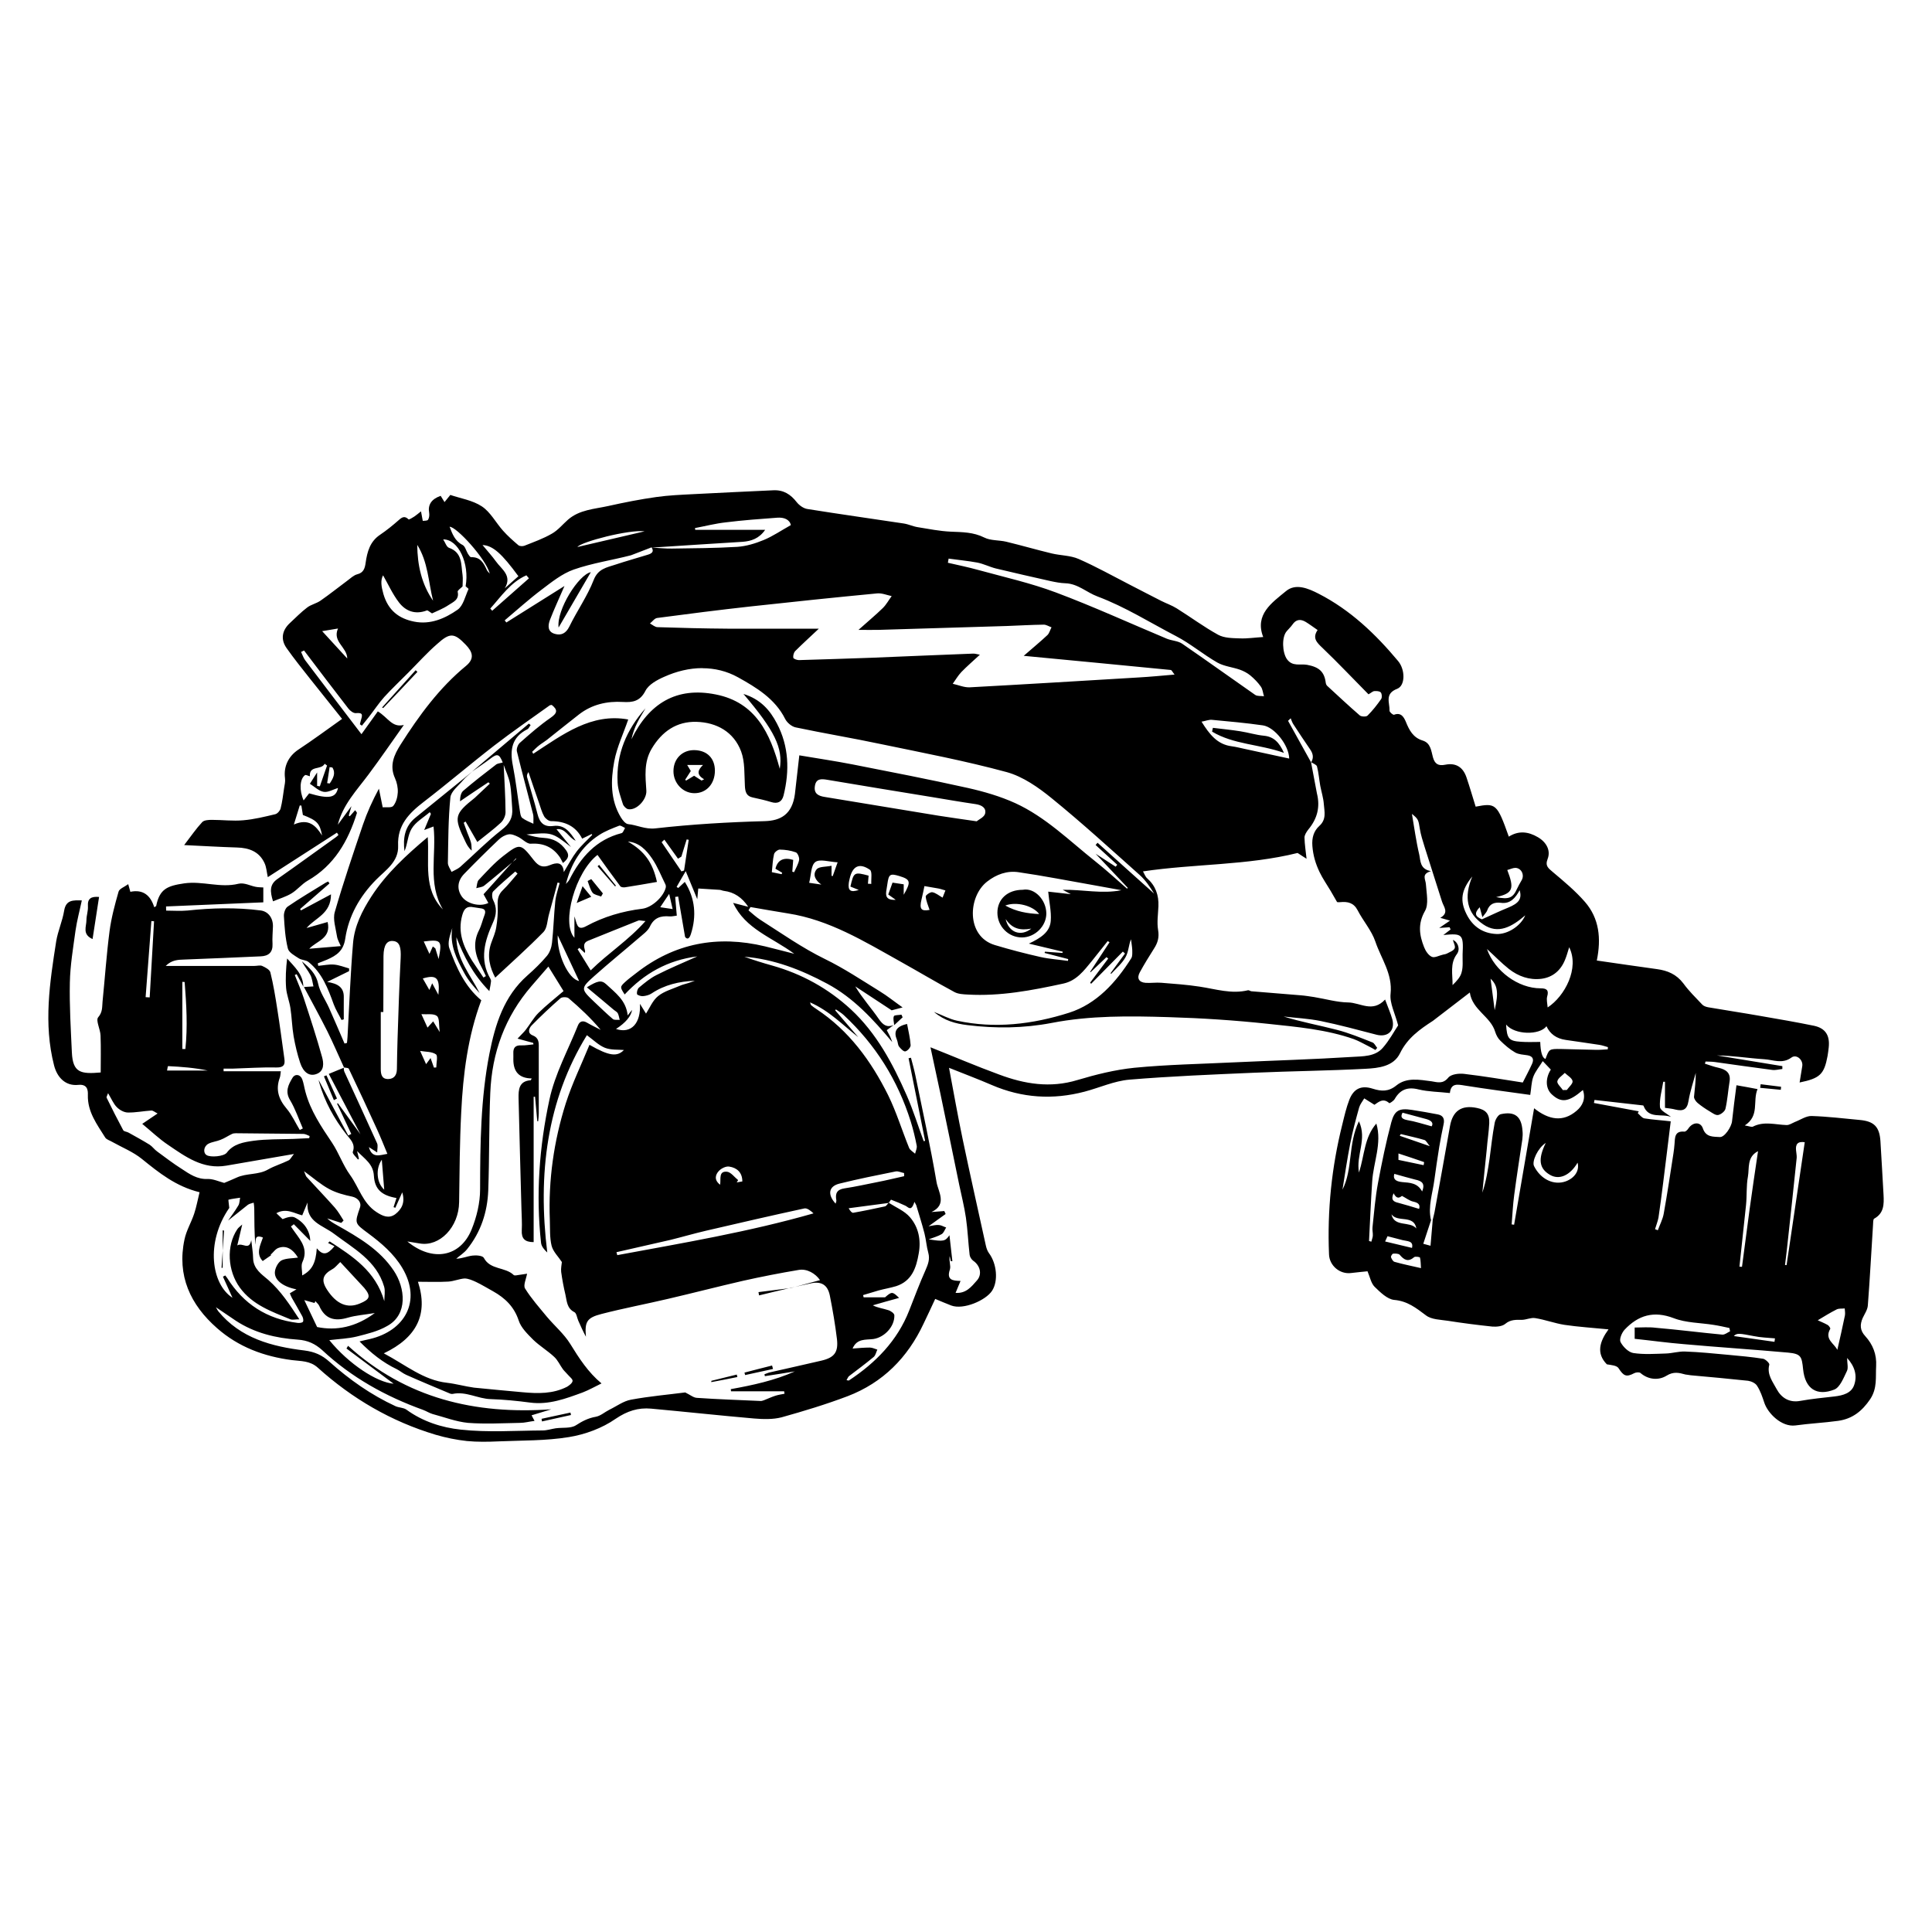 <?xml version="1.0" encoding="utf-8"?>
<!-- Generator: Adobe Illustrator 15.1.0, SVG Export Plug-In . SVG Version: 6.00 Build 0)  -->
<!DOCTYPE svg PUBLIC "-//W3C//DTD SVG 1.1//EN" "http://www.w3.org/Graphics/SVG/1.1/DTD/svg11.dtd">
<svg version="1.1" id="Layer_1" xmlns="http://www.w3.org/2000/svg" xmlns:xlink="http://www.w3.org/1999/xlink" x="0px" y="0px"
	 width="283.465px" height="283.465px" viewBox="0 0 283.465 283.465" enable-background="new 0 0 283.465 283.465"
	 xml:space="preserve">
<path d="M94.574,77.958c-1.116-0.15-3.463,0.236-5.588,0.755c-2.112,0.518-4.019,1.169-4.265,1.543
	C87.961,79.504,91.273,78.738,94.574,77.958z M95.648,80.343c0.989,0.048,1.967,0.162,2.95,0.144
	c3.205-0.048,6.403-0.06,9.594-0.254c1.297-0.09,2.631-0.494,3.856-1.001c1.345-0.555,2.57-1.399,3.988-2.19
	c-0.175-0.814-0.989-1.158-1.991-1.085c-2.516,0.187-5.038,0.368-7.548,0.682c-1.521,0.168-3.017,0.555-4.525,0.839
	c0,0.084,0.018,0.174,0.03,0.258h10.263c-0.898,1.298-2.052,1.653-3.271,1.756C104.53,79.774,100.082,80.047,95.648,80.343z
	 M71.862,84.162c-0.573-2.191-4.911-6.909-5.895-6.873c0.405,1.05,0.779,2.088,1.901,2.667c0.386,0.199,0.519,0.856,0.791,1.303
	c0.126,0.193,0.308,0.495,0.47,0.495c1.333-0.055,1.84,0.851,2.299,1.876C71.513,83.831,71.723,83.987,71.862,84.162z
	 M70.795,79.968c0.73,0.881,1.399,1.612,1.979,2.415c0.814,1.146,2.419,2.064,1.285,3.94c0.669-0.591,1.333-1.201,2.003-1.78
	C73.612,81.205,72.303,80.035,70.795,79.968z M63.542,88.139c-0.344-1.37-0.531-2.806-0.826-4.188
	c-0.296-1.394-0.707-2.757-1.497-4.006C61.243,82.889,61.84,85.682,63.542,88.139z M77.606,84.855l-0.374-0.446
	c-2.322,1.025-3.693,3.089-5.297,4.881c0.096,0.108,0.199,0.223,0.283,0.32C74.011,88.03,75.814,86.449,77.606,84.855z
	 M67.868,86.039c-0.26,0.271-0.766,0.591-0.718,0.79c0.259,1.165-0.664,1.496-1.297,1.919c-0.838,0.567-1.816,0.935-2.468,1.249
	c-0.398-0.241-0.634-0.482-0.754-0.434c-1.696,0.651-3.114,0.12-4.115-1.201c-0.941-1.237-1.581-2.679-2.312-3.952
	c-0.398,0.754-0.271,1.593,0.048,2.739c0.707,2.426,2.275,3.609,4.507,4.055c2.377,0.482,4.538-0.458,6.39-1.755
	c0.827-0.591,1.104-1.974,1.593-3.023c0.03-0.054-0.283-0.26-0.428-0.41c0.603-3.337-1.063-6.909-3.289-6.873
	c0.296,0.446,0.483,1.091,0.839,1.225c2.015,0.706,1.768,2.475,2.003,4.007C67.941,84.916,67.868,85.483,67.868,86.039
	L67.868,86.039z M81.957,92.073c-0.163-1.304,0.58-3.253,1.581-4.912c1.002-1.665,2.274-3.046,3.15-3.21
	C85.119,86.642,83.538,89.364,81.957,92.073z M92.595,81.465c-2.806,0.73-5.696,1.152-8.417,2.1
	c-1.726,0.609-3.271,1.857-4.767,2.992c-1.852,1.4-3.584,2.969-5.364,4.465l0.248,0.308c2.781-1.743,5.551-3.488,8.526-5.352
	c-0.791,1.84-1.521,3.385-2.124,4.954c-0.32,0.826-0.386,1.78,0.73,2.076c0.911,0.258,1.604-0.073,2.1-1.063
	c1.134-2.323,2.655-4.471,3.584-6.86c0.639-1.641,1.9-1.816,3.15-2.232c1.593-0.531,3.21-0.978,4.809-1.472
	c0.52-0.163,0.923-0.411,0.567-1.014l-0.037-0.06L92.595,81.465z M49.592,92.217c-0.803,0.139-1.497,0.248-2.324,0.387
	c1.298,1.418,2.499,2.716,3.681,4.012C50.926,94.927,48.729,94.16,49.592,92.217z M120.14,92.241
	c-1.322,1.25-2.419,2.239-3.458,3.277c-0.224,0.223-0.337,0.682-0.29,0.989c0.031,0.157,0.538,0.344,0.821,0.344
	c3.542-0.097,7.089-0.223,10.638-0.344c4.978-0.199,9.962-0.422,14.938-0.609c0.26-0.013,0.532,0.09,0.979,0.162
	c-1.002,0.929-1.895,1.696-2.709,2.534c-0.495,0.52-0.85,1.147-1.273,1.732c0.833,0.181,1.672,0.555,2.485,0.519
	c8.268-0.446,16.521-0.954,24.787-1.448c1.701-0.096,3.367-0.259,5.273-0.422c-0.301-0.38-0.41-0.652-0.555-0.676
	c-7.049-0.694-14.119-1.364-21.576-2.075c1.351-1.177,2.448-2.076,3.476-3.042c0.288-0.271,0.396-0.766,0.604-1.14
	c-0.388-0.134-0.764-0.393-1.137-0.393c-1.811,0.024-3.62,0.133-5.436,0.199c-6.24,0.193-12.491,0.38-18.748,0.567
	c-0.887,0.023-1.78,0-2.999,0c1.394-1.249,2.534-2.19,3.584-3.217c0.507-0.506,0.85-1.158,1.285-1.737
	c-0.706-0.151-1.436-0.458-2.118-0.398c-6.214,0.592-12.417,1.237-18.62,1.919c-4.574,0.507-9.118,1.085-13.68,1.689
	c-0.374,0.048-0.706,0.531-1.049,0.803c0.368,0.199,0.73,0.531,1.099,0.543c3.408,0.114,6.848,0.198,10.269,0.223L120.14,92.241
	L120.14,92.241z M139.182,81.959l-0.108,0.609c1.49,0.344,2.999,0.651,4.47,1.062c3.821,1.049,7.693,1.913,11.387,3.3
	c5.503,2.064,10.836,4.507,16.269,6.783c0.724,0.295,1.615,0.307,2.245,0.729c3.597,2.469,7.144,5.027,10.716,7.513
	c0.325,0.223,0.855,0.133,1.291,0.199c-0.156-0.482-0.182-1.026-0.459-1.412c-0.423-0.604-0.965-1.159-1.545-1.642
	c-0.435-0.356-0.979-0.646-1.521-0.839c-1.099-0.385-2.329-0.494-3.317-1.05c-2.077-1.188-3.937-2.771-6.049-3.873
	c-3.824-1.986-7.469-4.297-11.548-5.829c-1.567-0.58-2.857-1.865-4.682-1.931c-0.726-0.024-1.424-0.157-2.137-0.308
	c-2.703-0.604-5.418-1.225-8.092-1.865c-0.93-0.235-1.805-0.694-2.746-0.869C142,82.286,140.576,82.159,139.182,81.959
	L139.182,81.959z M60.984,98.334l0.259,0.248c-1.665,1.78-3.336,3.547-5.014,5.297c-0.024,0.03-0.259-0.145-0.163-0.084
	C57.695,101.979,59.342,100.152,60.984,98.334z M200.788,101.871c-2.294-2.312-4.453-4.61-6.733-6.789
	c-0.846-0.802-1.545-1.453-0.736-2.643c-0.629-0.434-1.171-0.839-1.738-1.188c-0.759-0.452-1.423-0.404-1.967,0.41
	c-0.241,0.345-0.555,0.616-0.82,0.942c-0.783,0.887-0.64,3.162,0.023,4.103c0.81,1.146,1.979,0.651,2.97,0.839
	c1.713,0.319,2.521,0.977,2.728,2.629c0.024,0.164,0.098,0.345,0.205,0.448c1.582,1.454,3.148,2.926,4.778,4.337
	c0.229,0.206,0.954,0.23,1.147,0.036c0.747-0.742,1.398-1.568,2.002-2.437c0.146-0.223,0.12-0.755-0.06-0.965
	c-0.157-0.193-0.617-0.218-0.931-0.193C201.428,101.401,201.223,101.624,200.788,101.871z M177.956,106.789
	c1.339,0.168,2.702,0.294,4.03,0.507c1.157,0.18,2.315,0.543,3.464,0.651c1.435,0.138,2.244,0.978,2.932,2.511
	c-3.619-1.286-7.385-1.213-10.546-3.114L177.956,106.789z M189.154,111.296c-0.035-1.938-2.147-4.621-3.86-4.869
	c-2.486-0.356-4.984-0.579-7.495-0.815c-0.434-0.036-0.881,0.164-1.509,0.272c1.184,1.888,2.317,3.337,4.416,3.609
	c0.664,0.09,1.305,0.259,1.956,0.397L189.154,111.296z M101.356,113.124c-0.283,0.447-0.555,0.869-0.827,1.285l0.145,0.115
	c0.41-0.248,0.821-0.494,1.165-0.706c0.423,0.26,0.767,0.483,1.099,0.706l0.374-0.187c-1.285-0.742-0.82-1.46-0.163-2.101h-2.324
	L101.356,113.124z M48.319,112.84l-0.32,2.064l0.38,0.048c0.494-0.748,0.929-1.491,0.385-2.347l-0.41-0.048L48.319,112.84z
	 M104.892,113.088c-0.012,1.956-1.285,3.326-3.065,3.289c-1.671-0.036-3.029-1.496-3.016-3.24c0-1.816,1.309-3.114,3.089-3.078
	C103.751,110.102,104.892,111.26,104.892,113.088L104.892,113.088z M47.589,113.462c0.139-0.385,0.259-0.766,0.398-1.14
	c-0.115-0.085-0.235-0.181-0.35-0.26c-0.519,0.978-2.28,0.175-2.172,1.829c-0.284-0.061-0.591-0.248-0.719-0.157
	c-0.778,0.567-0.851,2.256-0.198,3.705c0.29-0.368,0.561-0.717,0.809-1.037c2.938,0.862,3.928,0.669,4.235-0.791
	c-0.706,0.211-1.46,0.682-2.111,0.566c-0.719-0.121-1.345-0.766-2.016-1.182c0.38-0.61,0.64-1.002,1.062-1.659v1.967
	c0.138,0.023,0.259,0.048,0.398,0.072L47.589,113.462z M109.079,101.816c2.534,0.778,3.917,2.426,4.906,4.327
	c1.768,3.349,1.876,6.944,0.978,10.578c-0.236,0.929-0.863,1.261-1.829,0.954c-0.88-0.272-1.791-0.471-2.697-0.67
	c-0.935-0.192-1.098-0.827-1.146-1.678c-0.097-1.707,0.024-3.535-0.555-5.08c-1.074-2.854-3.561-4.248-6.541-4.338
	c-2.927-0.084-5.087,1.424-6.583,3.946c-1.165,1.96-0.917,4.061-0.779,6.16c0.073,1.291-1.423,2.921-2.66,2.71
	c-0.296-0.049-0.676-0.436-0.779-0.742c-0.319-1.026-0.724-2.088-0.778-3.15c-0.235-4.2,1.327-7.795,4.091-10.909
	c-0.405,0.711-0.863,1.405-1.219,2.136c-0.374,0.741-0.646,1.52-0.844,2.407c2.57-5.25,6.588-7.747,12.405-6.57
	c5.798,1.158,7.947,5.659,9.359,10.909C114.902,109.74,113.665,107.205,109.079,101.816z M143.297,120.503
	c0.271-0.247,1.098-0.591,1.238-1.122c0.211-0.856-0.521-1.273-1.389-1.399c-2.125-0.308-4.235-0.677-6.348-1.026
	c-5.14-0.838-10.281-1.677-15.422-2.546c-0.869-0.145-1.647-0.205-1.815,0.917c-0.176,1.123,0.519,1.461,1.466,1.605
	c5.563,0.906,11.114,1.829,16.671,2.746C139.406,119.949,141.108,120.183,143.297,120.503z M43.117,120.974
	c2.173-0.954,3.234,0.169,4.14,1.617c-0.332-1.804-0.754-2.221-2.818-3.017c-0.072-0.453-0.15-0.923-0.223-1.382l-0.236-0.012
	L43.117,120.974z M100.554,123.792c-0.199,0.627-0.398,1.261-0.58,1.889l-0.495,0.308l-2.003-2.794l-0.398,0.375
	c0.966,1.436,1.943,2.854,2.909,4.284l0.379-0.133c0.224-1.508,0.458-3.005,0.682-4.502c-0.103-0.024-0.199-0.036-0.295-0.06
	L100.554,123.792z M116.247,127.895c0.084,0.024,0.175,0.048,0.26,0.073c0.26-0.592,0.627-1.177,0.742-1.805
	c0.06-0.344-0.224-1.026-0.495-1.11c-0.743-0.272-1.557-0.386-2.347-0.398c-0.284,0-0.779,0.386-0.838,0.67
	c-0.2,0.838-0.224,1.725-0.326,2.643c0.567,0.126,1.001,0.211,1.436,0.295c0.024-0.061,0.048-0.133,0.084-0.211
	c-0.332-0.199-0.663-0.392-0.989-0.591c0.313-1.285,1.189-1.719,2.606-1.297L116.247,127.895z M83.031,129.7
	c0.175-0.212,0.392-0.399,0.52-0.646c1.653-3.276,3.916-5.859,7.651-6.817c0.223-0.055,0.343-0.495,0.506-0.754
	c-0.283-0.127-0.646-0.411-0.856-0.338c-1.014,0.398-2.052,0.784-2.951,1.376C85.282,124.208,83.798,126.706,83.031,129.7z
	 M122.897,126.519c-1.249-0.06-2.607-0.53-3.264-0.048c-0.669,0.495-0.616,1.931-0.911,3.054c0.778,0.114,1.285,0.188,1.786,0.26
	c-0.899-0.628-1.322-1.473-0.688-2.239c0.369-0.429,1.358-0.344,2.185-0.52v1.484l0.175,0.024
	C122.39,127.968,122.589,127.389,122.897,126.519z M87.901,126.894c0.827,1.026,1.642,2.039,2.467,3.053l-0.12,0.108
	c-0.852-0.989-1.72-1.961-2.57-2.951L87.901,126.894z M127.344,129.663l0.495,0.024c-0.048-0.718,0.164-1.816-0.21-2.075
	c-1.546-1.062-2.548-0.544-2.964,1.297c-0.042,0.206-0.103,0.405-0.126,0.616c-0.157,1.152,0.259,1.448,1.46,1.049
	c-0.41-0.175-0.815-0.332-1.225-0.494c0.483-2.125,0.555-2.172,2.667-1.605C127.416,128.867,127.38,129.265,127.344,129.663z
	 M103.027,98.028c-1.858,0-3.748,0.452-5.574,1.273c-1.039,0.453-2.288,1.134-2.758,2.064c-0.79,1.532-1.864,1.713-3.301,1.628
	c-2.335-0.139-4.532,0.356-6.426,1.816c-1.593,1.237-3.161,2.51-4.742,3.759c-0.368,0.283-0.778,0.518-1.134,0.802
	c-0.363,0.284-0.682,0.616-1.014,0.935l0.157,0.29c4.327-2.824,8.514-6.022,13.938-5.032c-0.688,2.028-1.653,4.031-2.051,6.143
	c-0.52,2.782-0.591,5.647,0.977,8.23c0.247,0.404,0.669,0.936,1.05,0.978c1.339,0.132,2.486,0.79,4.006,0.627
	c5.328-0.603,10.686-0.917,16.038-1.062c2.372-0.061,4.043-1.014,4.436-3.971l0.646-5.684c2.607,0.446,5.213,0.821,7.796,1.328
	c5.659,1.11,11.307,2.208,16.931,3.458c2.359,0.531,4.754,1.225,6.958,2.227c4.451,2.039,7.929,5.509,11.693,8.501
	c1.629,1.285,3.149,2.69,4.706,4.049l0.107-0.121c-1.521-1.606-3.03-3.217-4.719-5.008c1.123,0.73,2.04,1.314,2.944,1.906
	c0.085-0.097,0.156-0.199,0.229-0.284l-3.175-2.903l0.29-0.326c2.775,2.498,5.526,4.984,8.303,7.464
	c-0.604-0.978-1.256-1.949-2.1-2.715c-4.273-3.808-8.497-7.675-12.938-11.283c-1.955-1.593-4.223-3.18-6.594-3.832
	c-6.076-1.651-12.284-2.827-18.464-4.113c-4.15-0.881-8.338-1.569-12.501-2.449c-0.592-0.121-1.273-0.7-1.545-1.243
	c-1.484-2.981-4.278-4.634-6.896-6.095c-1.666-0.929-3.446-1.345-5.262-1.345h-0.012L103.027,98.028L103.027,98.028z M88.196,131.54
	c-0.422-0.175-1.002-0.247-1.249-0.555c-0.356-0.482-0.506-1.141-0.73-1.72c0.175-0.097,0.362-0.199,0.531-0.284
	c0.573,0.706,1.14,1.394,1.707,2.101L88.196,131.54z M219.516,131.624c1.883,0.387,2.463,0.115,3.055-1.2
	c0.204-0.441,0.445-0.863,0.688-1.279c0.447-0.773-0.037-1.781-0.916-1.811c-0.389,0-0.785,0.211-1.194,0.313
	C222.221,130.424,221.979,131.069,219.516,131.624z M132.594,131.281c1.115-1.932,1-2.251-0.677-2.757
	c-1.322-0.393-1.521-0.26-1.72,1.177c-0.048,0.368-0.12,0.753-0.175,1.122c-0.121,0.977,0.398,1.249,1.4,1.2
	c-0.446-0.308-0.753-0.532-1.097-0.78c0.216-0.608,0.403-1.14,0.627-1.743c0.603,0.084,1.123,0.163,1.642,0.248V131.281z
	 M86.748,131.576c-0.742,0.32-1.31,0.567-2.137,0.911c0.32-0.922,0.568-1.617,0.863-2.468
	C85.909,130.562,86.241,130.973,86.748,131.576z M77.493,113.347c-0.169,0.26-0.206,0.482-0.157,0.683
	c0.495,1.78,1.062,3.547,1.509,5.34c0.319,1.297,0.911,2.008,2.359,1.815c1.689-0.223,2.467,0.984,3.258,2.161
	c-1.039-0.393-1.455-1.889-2.812-1.684c0.356,0.447,0.712,0.881,1.074,1.315l1.05,1.297c-2.77-2.166-2.806-2.178-6.529-1.839
	c0.833,0.252,1.671,0.464,2.535,0.5c1.424,0.079,2.473,0.669,3.288,1.829c0.447,0.646,0.435,1.141-0.47,1.858
	c-0.157-0.259-0.26-0.543-0.417-0.791c-1.025-1.52-2.425-2.166-4.302-2.039c-0.591,0.036-1.225-0.706-1.876-1.014
	c-0.435-0.211-0.954-0.435-1.388-0.361c-0.52,0.09-1.05,0.397-1.43,0.766c-1.732,1.647-3.427,3.324-5.092,5.044
	c-1.001,1.038-1.074,2.275-0.32,3.337c0.753,1.05,2.643,1.532,3.879,0.922c-0.235-0.428-0.47-0.85-0.706-1.279
	c1.437-1.599,2.831-3.156,4.236-4.713c0.115-0.084,0.224-0.187,0.337-0.271c0.097-0.084,0.212-0.133,0.212-0.319
	c-0.187,0.198-0.362,0.392-0.538,0.59c-1.381,1.153-2.739,2.324-4.139,3.44c-0.296,0.247-0.779,0.26-1.17,0.379
	c0.108-0.409,0.097-0.928,0.344-1.2c1.152-1.219,2.287-2.492,3.608-3.518c2.462-1.907,2.546-1.87,4.489,0.616
	c0.676,0.854,1.297,1.164,2.372,0.717c0.887-0.367,1.9-0.555,2.027,1.026c0.676-1.11,1.207-2.136,1.888-3.029
	c0.67-0.875,1.508-1.617,2.275-2.419l-0.072-0.139c-0.435,0.211-0.857,0.423-1.4,0.682c-0.953-1.876-2.559-2.559-4.562-2.57
	c-0.344,0-0.827-0.375-1.025-0.718c-0.344-0.616-0.519-1.322-0.76-2.003c-0.525-1.491-1.026-2.987-1.533-4.483L77.493,113.347z
	 M98.69,133.38c-0.188-0.827-0.326-1.411-0.508-2.227c-0.519,0.754-0.869,1.286-1.309,1.955L98.69,133.38z M135.634,130.008
	c-0.145,0.694-0.271,1.321-0.428,1.961c-0.35,1.435-0.03,1.756,1.183,1.532c-0.212-0.639-0.507-1.298-0.568-1.974
	c-0.012-0.187,0.67-0.669,0.965-0.621c0.507,0.091,0.96,0.483,1.509,0.797c0.073-0.188,0.229-0.586,0.416-1.056
	c-0.47-0.134-0.778-0.248-1.085-0.296L135.634,130.008z M152.469,134.11c-0.458-0.621-1.303-1.085-2.221-1.321
	c-0.94-0.236-1.954-0.236-2.752,0.073C149.138,133.766,150.731,134.032,152.469,134.11z M217.103,133.107
	c-0.847,0.899-0.675,1.358,0.325,1.78c1.475-0.669,2.631-1.225,3.825-1.707c1.593-0.652,2.077-1.286,1.714-2.57
	c-0.626,1.14-1.374,2.04-2.75,1.852c-0.99-0.12-1.688,0.163-2.028,1.153c-0.097,0.248-0.313,0.446-0.688,0.953L217.103,133.107z
	 M147.551,134.841c0.218,0.99,0.779,1.641,1.454,1.9c0.712,0.26,1.533,0.126,2.307-0.495
	C149.717,136.542,148.511,136.293,147.551,134.841z M216.017,128.596c-1.653,2.026-1.834,3.56-0.845,5.539
	c0.893,1.803,2.389,2.817,4.393,2.902c1.641,0.072,3.571-1.183,4.225-2.74c-1.955,1.677-3.982,2.842-6.179,1.321
	C215.221,133.995,214.75,131.613,216.017,128.596z M150.056,130.551c1.738-0.333,3.451,1.472,3.462,3.481
	c0,1.858-1.675,3.512-3.582,3.512c-1.967,0-3.585-1.606-3.597-3.621C146.339,131.92,147.835,130.551,150.056,130.551z
	 M87.665,125.434c-3.216,2.474-5.376,9.986-3.385,12.158v-3.138c0.368,0.965,0.319,2.189,1.701,1.448
	c2.57-1.399,5.352-2.214,8.255-2.57c1.399-0.176,3.101-1.731,3.438-3.077c0.037-0.151,0.025-0.35-0.036-0.482
	c-0.634-1.273-1.152-2.619-1.955-3.796c-0.839-1.237-1.9-2.372-3.561-2.503c2.438,1.406,3.645,3.077,4.266,5.924
	c-1.557,0.266-3.112,0.55-4.669,0.785c-0.235,0.036-0.597,0-0.707-0.15C89.88,128.522,88.763,126.978,87.665,125.434z
	 M13.581,137.779c-1.557-0.693-0.898-1.829-0.898-2.793c0-0.664,0.259-1.333,0.217-2.003c-0.085-1.171,0.482-1.479,1.635-1.382
	L13.581,137.779z M62.172,138.135c0.26,0.562,0.52,1.141,0.839,1.823c0.175-0.374,0.332-0.73,0.495-1.093
	c0.127,0.103,0.248,0.199,0.368,0.284c0.163,0.519,0.326,1.038,0.482,1.556C64.888,137.966,64.755,137.814,62.172,138.135
	L62.172,138.135z M164.537,130.611c-1.376-0.247-2.776-0.507-4.164-0.754c-3.646-0.639-7.276-1.357-10.945-1.888
	c-1.67-0.248-3.24,0.319-4.598,1.381c-2.83,2.202-3.101,8.025,1.122,9.305c2.221,0.669,4.453,1.249,6.697,1.755
	c1.314,0.295,2.716,0.386,4.042,0.573c0.013-0.091,0.024-0.187,0.036-0.266c-1.146-0.296-2.304-0.591-3.463-0.899l0.049-0.187
	l2.581,0.187l0.024-0.187c-1.544-0.368-3.114-0.742-4.96-1.183c1.702-0.808,3.077-1.659,3.21-3.324
	c0.11-1.424-0.252-2.866-0.373-4.302c0.832,0.096,1.906,0.223,3.318,0.374c-0.567-0.314-0.847-0.458-1.195-0.645
	C158.841,130.501,161.687,131.184,164.537,130.611z M94.707,135.136c-0.604-0.036-0.875-0.151-1.073-0.06
	c-2.457,0.971-4.895,1.973-7.338,2.95c-0.778,0.308-0.621,0.881-0.458,1.472c0.024,0.085-0.012,0.193-0.036,0.32
	c-0.302-0.271-0.543-0.507-0.792-0.742l-0.259,0.199c0.616,0.99,1.231,1.991,1.913,3.102
	C89.258,139.818,92.227,137.954,94.707,135.136L94.707,135.136z M70.933,143.426c0.121-0.061,0.248-0.15,0.356-0.211
	c-0.211-0.435-0.393-0.875-0.627-1.297c-0.942-1.743-1.358-3.494-0.398-5.4c0.362-0.699,0.531-1.497,0.814-2.232
	c0.248-0.633,0.079-0.965-0.603-1.025c-0.333-0.042-0.664-0.09-0.99-0.151c-0.978-0.199-1.394,0.187-1.666,1.177
	c-0.705,2.517,0.187,4.623,1.442,6.656L70.933,143.426z M84.968,143.933l-3.138-6.698C81.686,139.891,83.363,143.649,84.968,143.933
	z M211.324,134.665c1.313-0.753,0.517-1.568,0.253-2.371c-0.846-2.686-1.716-5.353-2.561-8.05c-0.265-0.862-0.555-1.75-0.698-2.643
	c-0.205-1.309-0.218-1.43-1.159-2.184c0.339,1.949,0.604,3.977,1.075,5.968c0.203,0.887,0.06,2.136,1.725,2.432
	c-1.472,0.421-0.784,1.199-0.748,1.93c0.084,1.321,0.446,2.915-0.146,3.928c-1.063,1.876-0.819,3.536-0.12,5.292
	c0.217,0.555,0.628,1.194,1.136,1.418c0.408,0.187,1.085-0.199,1.641-0.321c0.218-0.047,0.409-0.071,0.604-0.174
	c0.397-0.224,0.94-0.393,1.098-0.742c0.156-0.309-0.156-0.815-0.253-1.243c0.748,0.308,1.122,1.37,0.578,2.088
	c-1.038,1.393-0.604,2.961-0.628,4.542c0.579-0.565,1.159-1.17,1.329-1.876c0.24-0.827,0.121-1.768,0.144-2.643
	c0.146-2.945-0.021-3.102-2.824-2.83l1.063-0.814c-0.049-0.115-0.098-0.224-0.146-0.326c-0.473,0.024-0.941,0.066-1.521,0.103
	c0.531-0.362,0.942-0.646,1.581-1.074C212.156,134.912,211.867,134.828,211.324,134.665z M63.41,144.265
	c0.368,0.705,0.639,1.2,0.91,1.694c0.26-2.475-0.259-3.005-2.286-2.396c0.314,0.531,0.622,1.086,0.965,1.688
	C63.095,145.008,63.186,144.796,63.41,144.265z M22.602,135.172l-0.392-0.036l-0.845,11.169l0.597,0.035L22.602,135.172z
	 M230.232,138.979c-0.24,0.767-0.373,1.273-0.579,1.768c-0.626,1.618-1.821,2.655-3.523,2.866c-1.737,0.206-3.354-0.362-4.73-1.436
	c-1.109-0.875-2.1-1.913-3.233-2.938c1.135,3.247,4.586,5.769,7.869,5.769c0.892,0,1.243,0.259,0.965,1.213
	c-0.12,0.446,0.021,0.965,0.072,1.592C229.605,146.158,231.765,142.045,230.232,138.979L230.232,138.979z M219.3,148.212
	c0.302-1.327,0.41-2.239,0.302-2.934c-0.096-0.7-0.397-1.195-0.904-1.689C218.902,145.086,219.095,146.643,219.3,148.212z
	 M132.436,149.261c-0.308,0.284-0.622,0.58-0.929,0.863l-0.308,0.282c-0.037-0.444-0.199-0.939-0.048-1.309
	c0.072-0.188,0.73-0.151,1.11-0.224L132.436,149.261z M90.381,150.97c2.238,0.759,3.674-0.858,3.511-3.688
	c0.356,0.578,0.718,1.146,0.893,1.437c0.543-0.848,0.983-1.944,1.774-2.57c0.88-0.718,2.094-1.038,3.18-1.509
	c0.38-0.176,0.79-0.26,1.195-0.387c0.35-0.108,0.682-0.235,1.013-0.355c-2.298,0.097-4.435,0.591-6.348,1.864
	c-0.362,0.248-0.857,0.361-1.285,0.396c-0.284,0.026-0.827-0.162-0.857-0.313c-0.048-0.309,0.079-0.777,0.313-0.959
	c0.803-0.669,1.629-1.363,2.558-1.828c1.889-0.966,3.856-1.781,5.979-2.733c-4.375,0.555-7.795,2.534-10.656,5.586
	c-0.688-1.081-0.711-1.104,0.079-1.841c0.495-0.459,1.038-0.845,1.568-1.261c5.66-4.453,11.995-5.624,18.94-3.958
	c1.34,0.32,2.661,0.683,4.302,1.093c-3.276-2.426-7.181-3.627-8.973-7.471c0.73,0.188,1.376,0.363,2.215,0.574
	c-0.906-1.376-2.088-2.155-3.561-2.335c-0.21-0.024-0.41-0.127-0.615-0.151c-1.038-0.072-2.075-0.139-3.155-0.199
	c-0.062,0.634-0.097,1.05-0.146,1.569c-0.543-1.334-1.061-2.571-1.695-4.115c-0.591,1.024-0.977,1.67-1.334,2.311
	c0.073,0.054,0.152,0.102,0.236,0.162c0.319-0.283,0.626-0.579,0.965-0.893c1.533,2.414,1.738,5.02,0.887,7.664
	c-0.295,0.929-0.675,0.645-0.851,0.397c-0.332-1.979-0.669-3.946-1.014-5.919c-0.151,0.011-0.284,0.036-0.434,0.061
	c0.079,0.905,0.15,1.803,0.235,2.746c-0.422,0.048-0.766,0.144-1.086,0.108c-1.285-0.108-2.263,0.199-2.866,1.508
	c-0.308,0.64-1.002,1.124-1.568,1.617c-2.167,1.871-4.399,3.675-6.541,5.587c-2.088,1.863-2.063,1.919-0.012,3.867
	c0.893,0.838,1.768,1.696,2.697,2.488c0.224,0.18,0.663,0.084,1.001,0.12c-0.091-0.32-0.126-0.664-0.278-0.967
	c-0.108-0.205-0.368-0.332-0.567-0.489c-1.309-1.104-2.63-2.214-3.976-3.324c1.569-0.965,2.124-1.092,2.817-0.47
	c1.357,1.272,2.95,2.372,3.174,4.598c0.272-0.352,0.422-0.55,0.646-0.814C92.583,149.11,91.805,150.051,90.381,150.97L90.381,150.97
	z M62.727,150.774c0.321-0.368,0.58-0.638,0.827-0.922c0.259,0.409,0.507,0.813,0.966,1.574c-0.151-1.045-0.012-2.045-0.423-2.365
	c-0.494-0.387-1.429-0.199-2.269-0.26L62.727,150.774z M27.091,144.083c-0.115-0.012-0.223-0.012-0.338-0.023v9.853H27.2
	C27.544,150.63,27.351,147.354,27.091,144.083z M133.088,150.238c0.199,1.092,0.459,2.082,0.52,3.119
	c0.012,0.302-0.44,0.833-0.778,0.905c-0.248,0.06-0.677-0.398-0.924-0.712c-0.187-0.253-0.163-0.652-0.295-0.954
	C131.091,151.379,131.435,150.606,133.088,150.238z M220.977,150.322c0.121,2.069,0.399,2.421,2.185,2.529
	c0.94,0.071,1.896,0.022,2.824,0.022c0.049,1.521,0.302,2.354,0.771,2.498c0.531-1.461,0.531-1.484,2.271-1.461
	c1.688,0.025,3.365,0.099,5.067,0.121c0.604,0.024,1.206-0.047,1.797-0.07l0.024-0.327c-0.422-0.108-0.833-0.277-1.292-0.337
	c-1.629-0.255-3.257-0.472-4.874-0.715c-1.376-0.191-2.318-0.866-2.851-2.015C225.913,151.909,222.221,151.86,220.977,150.322z
	 M50.418,156.616L50.418,156.616l-0.048-0.024C50.394,156.592,50.406,156.592,50.418,156.616z M63.669,156.64
	c0.108,0,0.234-0.023,0.343-0.023c0-0.651,0.26-1.714-0.048-1.92c-0.592-0.422-1.533-0.362-2.323-0.506
	c0.332,0.759,0.604,1.338,0.875,1.942c0.2-0.253,0.375-0.508,0.658-0.894L63.669,156.64z M24.509,157.073h5.979
	c-1.931-0.408-3.879-0.554-5.834-0.65C24.618,156.423,24.569,156.771,24.509,157.073z M44.499,144.746
	c-0.321-0.603-0.64-1.224-0.978-1.815l-0.271,0.128c0.446,1.134,0.954,2.255,1.327,3.42c0.936,2.854,1.876,5.721,2.679,8.616
	c0.235,0.845,0.368,2.053-0.826,2.485c-1.039,0.387-1.919-0.229-2.39-1.642c-0.416-1.254-0.724-2.558-0.959-3.885
	c-0.236-1.377-0.26-2.771-0.471-4.146c-0.151-1.004-0.555-1.962-0.633-2.951c-0.109-1.418-0.024-2.866,0.15-4.326
	C43.225,141.882,44.487,142.968,44.499,144.746l0.012,0.014l0.024,0.036h-0.036v-0.023V144.746z M56.242,148.482h-0.375
	c0,2.799,0,5.575,0,8.351c0,0.796,0.138,1.509,1.116,1.484c0.864-0.025,1.238-0.616,1.249-1.437c0.024-1.473,0.048-2.97,0.097-4.44
	c0.133-3.945,0.248-7.917,0.458-11.881c0.073-1.557-0.15-2.372-1.05-2.486c-0.929-0.121-1.448,0.519-1.471,2.19L56.242,148.482z
	 M258.326,159.078l2.994,0.373c-0.014,0.157-0.025,0.304-0.037,0.446c-1.016-0.096-2.027-0.192-3.027-0.289L258.326,159.078z
	 M229.581,157.425c-0.386,0.397-0.989,0.761-1.086,1.22c-0.072,0.362,0.532,0.869,0.809,1.29l0.58-0.012
	c0.313-0.437,0.916-0.94,0.843-1.304c-0.084-0.458-0.733-0.809-1.146-1.206V157.425z M47.528,157.921l0.369-0.146l1.545,3.401
	l-0.453,0.24C48.494,160.234,48.011,159.102,47.528,157.921z M205.784,163.254c-0.24,0.458-0.339,0.894,0.676,1.087
	c1.182,0.191,2.33,0.579,3.596,0.916c0.29-0.482-0.021-0.846-0.783-1.063L205.784,163.254z M205.529,166.391
	c-0.048,0.097-0.108,0.181-0.156,0.254c1.34,0.47,2.704,0.939,4.404,1.52c-0.373-0.459-0.542-0.832-0.783-0.903
	C207.859,166.922,206.688,166.681,205.529,166.391z M118.854,147.07c0.109,0.32,0.109,0.386,0.138,0.398
	c0.26,0.211,0.519,0.415,0.803,0.59c4.766,3.148,8.019,7.616,10.517,12.636c1.219,2.486,2.021,5.141,3.072,7.723
	c0.139,0.34,0.585,0.58,0.88,0.858c0.084-0.376,0.308-0.81,0.235-1.195c-0.235-1.207-0.519-2.389-0.881-3.548
	c-1.901-6.058-5.165-11.26-9.811-15.586c-0.344-0.331-0.779-0.565-1.171-0.851l-0.09,0.15c1.128,1.311,2.25,2.624,3.379,3.929
	C123.688,150.432,121.732,148.331,118.854,147.07L118.854,147.07z M45.368,166.993l0.06-0.313c-0.308-0.121-0.621-0.313-0.94-0.313
	l-9.884-0.096c-0.199,0-0.422,0.021-0.598,0.12c-0.554,0.266-1.073,0.628-1.653,0.845c-0.567,0.241-1.237,0.29-1.78,0.578
	c-0.707,0.387-0.803,1.329-0.26,1.666c0.567,0.362,2.523,0.205,2.957-0.351c0.983-1.315,2.492-1.545,3.892-1.748
	c1.937-0.268,3.929-0.207,5.908-0.278L45.368,166.993z M205.182,170.181c1.278,0.266,2.46,0.507,3.692,0.771
	c0.023-0.098,0.097-0.458,0.048-0.458c-1.231-0.436-2.462-0.834-3.74-1.255V170.181z M226.795,167.693
	c-1.147,0.724-2.077,2.705-1.716,3.404c0.979,1.954,2.934,2.87,4.685,2.22c1.314-0.507,2.002-1.593,1.7-2.727
	c-1.109,1.881-2.69,2.582-4.054,1.784C225.842,171.459,225.611,170.107,226.795,167.693z M20.87,164.895
	c0.906-0.604,1.509-1.015,2.251-1.521c-0.429-0.217-0.688-0.458-0.923-0.434c-1.153,0.072-2.299,0.313-3.44,0.289
	c-0.542,0-1.207-0.362-1.616-0.784c-0.507-0.507-0.79-1.242-1.286-2.052c-0.138,0.373-0.26,0.566-0.212,0.664
	c0.779,1.593,1.582,3.186,2.427,4.754c0.108,0.219,0.531,0.219,0.778,0.363c1.038,0.579,2.1,1.157,3.113,1.785
	c0.405,0.266,0.701,0.712,1.099,0.988c1.188,0.87,2.359,1.774,3.607,2.56c1.147,0.76,2.275,1.545,3.796,1.474
	c0.803-0.024,1.617,0.36,2.432,0.579c0.519-0.219,1.165-0.482,1.804-0.773c1.484-0.698,3.192-0.36,4.646-1.208
	c0.941-0.528,2.015-0.843,2.993-1.327c0.26-0.119,0.392-0.458,0.791-0.939l-9.938,1.714c-3.421,0.58-5.98-1.315-8.55-3.063
	C23.369,167.114,22.246,166.029,20.87,164.895z M105.658,173.825c0.133-0.869-0.247-2.027,1.014-1.907
	c0.579,0.071,1.085,0.798,1.629,1.23c-0.072,0.108-0.151,0.229-0.211,0.337c0.272-0.049,0.543-0.097,0.827-0.145
	c0-1.327-0.803-2.002-1.901-2.173c-0.495-0.096-1.225,0.267-1.581,0.678C104.976,172.353,104.729,173.124,105.658,173.825z
	 M56.018,170.155c-0.471,0.676-0.67,1.521-0.591,2.343c0.06,0.783,0.379,1.543,0.947,2.05
	C56.253,173.077,56.138,171.748,56.018,170.155z M208.655,174.814c0.494-1.206-0.084-1.546-0.989-1.737
	c-1.026-0.256-2.038-0.557-3.09-0.847c-0.216,0.726,0.146,1.11,1.159,1.206C206.823,173.534,207.979,173.534,208.655,174.814z
	 M122.601,176.6c0.048-0.192,0.133-0.362,0.108-0.482c-0.186-1.014,0.073-1.593,1.201-1.761c1.617-0.243,3.21-0.605,4.815-0.92
	c1.316-0.252,2.625-0.579,3.934-0.867c0-0.145-0.012-0.277-0.012-0.46c-0.41-0.071-0.845-0.301-1.212-0.239
	c-2.77,0.556-5.527,1.11-8.254,1.786C121.587,174.041,121.364,175.248,122.601,176.6z M204.469,175.08
	c-0.459,1.014,0.036,1.243,0.688,1.398c1.016,0.267,2.027,0.579,3.055,0.894c0.182-0.577-0.06-0.894-0.833-1.063
	c-0.58-0.119-1.11-0.555-1.678-0.843C205.396,175.684,204.965,176.046,204.469,175.08z M130.41,176.479l-0.037-0.022
	c-0.012,0.022-0.024,0.022-0.036,0.048c-1.943,0.267-3.868,0.507-5.823,0.771c0.248,0.436,0.482,0.688,0.669,0.664
	c1.569-0.276,3.126-0.604,4.671-0.94c0.187-0.049,0.319-0.303,0.482-0.471L130.41,176.479z M207.811,180.243
	c-0.181-1.037-0.869-1.243-1.616-1.35c-0.773-0.098-1.581-0.098-2.039-0.727C204.576,180.1,206.846,179.11,207.811,180.243z
	 M209.984,178.966c-0.377,1.158-0.773,2.316-1.159,3.522c0.277,0.073,0.628,0.169,1.062,0.29c0.122-1.327,0.23-2.583,0.327-3.826
	c0.107-0.481,0.253-0.964,0.324-1.446c0.749-4.068,1.473-8.194,2.209-12.297c0.397-2.231,1.702-3.113,3.921-2.655
	c1.352,0.266,1.896,0.882,1.836,2.27c-0.063,1.254-0.266,2.51-0.362,3.766c-0.229,2.124-0.435,4.271-0.651,6.396
	c0.555-1.642,0.819-3.331,1.063-4.995c0.24-1.751,0.41-3.488,0.748-5.236c0.085-0.483,0.507-1.207,0.895-1.28
	c2.074-0.458,3.04,0.339,3.186,2.438c0.048,0.411,0.024,0.846-0.023,1.254c-0.41,2.729-0.834,5.433-1.194,8.159
	c-0.194,1.424-0.255,2.871-0.375,4.32l0.361,0.047c0.966-5.624,1.933-11.247,2.933-17.088c2.162,1.715,4.237,2.075,6.228,0.376
	c0.857-0.713,1.39-1.752,0.932-3.055c-2.077,1.784-3.163,1.932-4.553,0.651c-0.928-0.845-0.987-2.329-0.154-3.646
	c-0.352-0.361-0.7-0.736-1.184-1.243c-0.506,0.834-1.099,1.511-1.398,2.329c-0.278,0.797-0.278,1.689-0.437,2.631
	c-3.28-0.458-6.443-0.868-9.604-1.374c-1.063-0.17-2.027-0.4-2.185,1.098c-1.605-0.182-3.149-0.182-4.598-0.53
	c-1.618-0.41-2.705,0.023-3.501,1.41c-0.156,0.278-0.748,0.652-0.797,0.604c-0.916-0.833-1.615-0.12-2.172,0.241
	c-0.591-0.361-1.038-0.666-1.496-0.941c-0.265,0.436-0.604,0.855-0.748,1.328c-0.495,1.785-0.979,3.56-1.327,5.382
	c-0.436,2.22-0.76,4.453-1.122,6.685c1.545-3.04,0.784-6.636,2.412-10.039c1.243,2.666-0.458,4.947,0.013,7.529
	c0.821-2.582,0.772-5.165,2.547-7.191c0.856,2.921-0.446,5.695-0.614,8.52c-0.192,2.921-0.314,5.816-0.46,8.714l0.339,0.097
	c0.071-0.313,0.205-0.604,0.217-0.894c0.024-0.41-0.096-0.809-0.047-1.229c0.239-2.198,0.409-4.396,0.817-6.543
	c0.558-2.968,1.159-5.925,1.943-8.857c0.483-1.786,1.195-2.087,3.029-1.809c1.278,0.204,2.547,0.409,3.813,0.663
	c0.785,0.155,0.991,0.687,0.834,1.412c-0.229,1.109-0.458,2.206-0.64,3.329c-0.266,1.642-0.505,3.281-0.725,4.899
	c-0.254,1.932-0.939,3.825-0.507,5.804v0.014h0.047V178.966z M207.171,183.094c0.254-1.063-0.711-0.968-1.363-1.136
	c-0.71-0.193-1.398-0.361-2.23-0.579l-0.352,0.771L207.171,183.094z M59.765,182.15c3.717,3.065,7.808,2.271,9.438-1.785
	c0.742-1.834,1.237-3.887,1.237-5.865c0.011-6.661,0.084-13.347,1.369-19.909c0.844-4.279,2.118-8.433,5.587-11.483
	c1.014-0.894,1.992-1.841,2.854-2.867c0.422-0.507,0.67-1.249,0.742-1.907c0.223-2.04,0.272-4.091,0.482-6.13
	c0.097-0.887,0.417-1.762,0.639-2.643l-0.307-0.073c-0.417,1.557-0.827,3.114-1.261,4.671c-0.248,0.874-0.248,1.991-0.79,2.57
	c-2.287,2.334-4.743,4.525-7.09,6.71c-0.754-1.395-1.286-3.15-0.585-5.105c0.271-0.754,0.609-1.509,0.73-2.287
	c0.174-1.039,0.26-2.112,0.211-3.173c-0.048-0.905,0.073-1.618,0.766-2.276c0.779-0.754,1.437-1.604,2.149-2.418
	c-0.109-0.103-0.224-0.211-0.332-0.309c-1.087,0.96-2.227,1.889-3.241,2.915c-0.216,0.223-0.192,0.918-0.011,1.261
	c0.573,1.109,0.506,2.148,0,3.264c-1.231,2.703-2.052,5.449-0.392,8.314c0.06,0.108,0.097,0.247,0.084,0.355
	c-0.037,0.363-0.108,0.718-0.247,1.437c-2.42-2.462-3.742-5.104-4.834-7.91c0,3.198,2.07,5.54,3.403,8.193
	c-0.856-0.917-1.671-1.863-2.25-2.943c-1.109-2.028-2.172-4.103-1.755-6.595c-0.32,1.014-0.743,2.125-0.422,2.987
	c1.025,2.83,2.262,5.598,4.676,7.615c-1.979,5.304-2.673,10.843-2.944,16.441c-0.224,4.394-0.248,8.784-0.308,13.179
	c-0.048,3.67-2.854,6.563-5.781,6.059L59.765,182.15z M90.447,183.722l0.121,0.433c9.618-1.786,19.266-3.4,28.793-6.129
	c-0.421-0.387-0.929-0.798-1.333-0.726c-4.809,1.038-9.588,2.147-14.385,3.259c-1.768,0.411-3.5,0.918-5.25,1.352L90.447,183.722z
	 M264.795,167.585c-1.072-0.154-1.352,0.327-1.279,1.159c0.024,0.374,0.121,0.76,0.097,1.122c-0.458,4.394-0.929,8.812-1.411,13.202
	c-0.085,0.845-0.204,1.689-0.303,2.535c0.074,0,0.146,0,0.23,0.021L264.795,167.585z M255.213,185.844l0.374,0.024
	c0.374-2.825,0.737-5.646,1.122-8.472c0.387-2.801,0.799-5.6,1.232-8.497c-1.666,0.858-1.258,2.488-1.484,3.741
	c-0.253,1.353-0.133,2.775-0.279,4.176L255.213,185.844z M32.673,183.502v-2.992l0.199,0.049
	C32.812,181.548,32.739,182.514,32.673,183.502v2.512h-0.168C32.552,185.168,32.613,184.321,32.673,183.502z M208.487,186.06
	c-0.05-0.604-0.024-1.085-0.146-1.544c-0.023-0.096-0.688-0.194-0.845-0.071c-0.895,0.771-1.497,0.409-2.125-0.339
	c-0.182-0.192-0.651-0.192-0.965-0.168c-0.146,0.024-0.363,0.384-0.314,0.531c0.097,0.252,0.291,0.626,0.531,0.675
	C205.807,185.48,207.015,185.723,208.487,186.06z M192.364,111.851c0.423-0.664,0.29-1.286-0.157-1.925
	c-0.832-1.201-1.64-2.438-2.449-3.669c-0.17-0.259-0.265-0.573-0.387-0.869l-0.387,0.374L192.364,111.851v0.024l0.857,4.538
	c0.505,2.015,0.035,3.734-1.27,5.303c-0.252,0.332-0.555,0.778-0.555,1.17c0.023,1.026,0.194,2.064,0.303,3.113
	c-0.422-0.259-0.858-0.555-1.315-0.851c-7.421,1.843-15.084,1.571-22.687,2.705c0.24,0.41,0.35,0.796,0.628,1.026
	c1.229,1.092,1.701,2.474,1.64,4.066c-0.047,1.176-0.241,2.377-0.047,3.512c0.182,1.062-0.049,1.876-0.604,2.727
	c-0.724,1.141-1.423,2.275-2.074,3.463c-0.484,0.875-0.146,1.484,0.855,1.557c0.761,0.048,1.521-0.072,2.28-0.012
	c1.871,0.151,3.778,0.283,5.624,0.567c2.366,0.351,4.683,1.129,7.12,0.53c0.145-0.023,0.302,0.127,0.481,0.15l7.218,0.591
	c0.675,0.049,1.326,0.164,1.99,0.26c1.678,0.273,3.344,0.768,5.007,0.791c1.764,0.024,3.573,1.557,5.407-0.428
	c0.423,1.146,0.81,2.009,1.063,2.914c0.434,1.664-0.689,2.679-2.341,2.244c-2.729-0.711-5.432-1.442-8.194-2.01
	c-1.8-0.361-3.621-0.445-5.419-0.657c2.583,0.803,5.238,1.286,7.82,1.956c1.785,0.458,3.499,1.17,5.214,1.846
	c0.288,0.097,0.458,0.53,0.698,0.796c-0.085,0.097-0.169,0.22-0.266,0.314c-0.325-0.193-0.675-0.387-1.014-0.557
	c-0.7-0.35-1.4-0.759-2.147-1.036c-4.056-1.426-8.329-1.787-12.575-2.244c-4.851-0.521-9.727-0.839-14.603-0.983
	c-5.743-0.176-11.488-0.248-17.16,0.851c-4.102,0.783-8.224,0.833-12.363,0.318c-1.708-0.211-3.36-0.627-4.906-1.937
	c1.261,0.488,2.274,1.052,3.361,1.284c5.582,1.215,11.143,0.53,16.466-1.163c4.029-1.284,6.879-4.437,9.123-7.995
	c0.191-0.295,0.146-0.791,0.146-1.2c-0.024-0.519-0.122-1.05-0.182-1.582c-0.351,0.815-0.351,1.84-0.809,2.637
	c-0.507,0.91-1.364,1.629-2.102,2.432l-0.097-0.084c0.726-0.978,1.412-1.943,2.124-2.896c-0.107-0.097-0.217-0.182-0.313-0.284
	l-4.657,4.725l-0.146-0.164c0.868-1.176,1.771-2.347,2.655-3.536c-0.072-0.06-0.172-0.132-0.256-0.211
	c-0.783,0.742-1.556,1.484-2.328,2.214l-0.071-0.06l2.847-4.338c-0.095-0.048-0.19-0.127-0.264-0.175
	c-0.785,0.977-1.57,1.967-2.343,2.944c-1.158,1.407-2.244,2.879-4.175,3.295c-4.609,1.001-9.251,1.883-14.018,1.61
	c-0.67-0.035-1.412-0.066-1.967-0.374c-2.703-1.453-5.346-3.034-8.031-4.531c-5.21-2.907-10.326-6.056-16.378-6.997
	c-1.834-0.284-3.663-0.627-5.503-0.936c-0.097,0.163-0.199,0.319-0.295,0.483c0.567,0.465,1.11,0.983,1.731,1.382
	c3.125,1.991,6.143,4.127,9.503,5.768c2.776,1.352,5.376,3.089,8.007,4.713c1.11,0.675,2.136,1.508,3.373,2.382
	c-0.929,0.247-1.448,0.387-1.605,0.423c-1.919-1.261-3.626-2.39-5.34-3.512c1.05,1.756,2.36,3.188,3.445,4.772
	c0.61,0.874,1.166,1.305,2.167,0.91l0.048-0.036l0.012,0.013c-0.024,0-0.036,0.013-0.06,0.023c-0.326,0.248-0.658,0.489-0.99,0.742
	c0.181,0.352,0.344,0.64,0.495,0.953c0.121,0.266,0.211,0.531,0.308,0.797c-2.806-3.341-5.672-6.49-9.552-8.572
	c-3.832-2.052-7.795-3.597-12.146-3.952c1.333,0.483,2.691,0.905,4.049,1.285c4.374,1.225,8.242,3.361,11.579,6.438
	c3.783,3.513,6.142,7.964,8.182,12.599c0.965,2.186,1.671,4.488,2.498,6.735c0.072,0,0.133-0.026,0.211-0.049l-2.426-12.117
	c0.115-0.024,0.235-0.049,0.35-0.072c0.218,0.845,0.465,1.701,0.64,2.546c1.062,5.238,2.226,10.45,3.113,15.698
	c0.236,1.402,1.629,3.283-0.742,4.394l1.883-0.145l0.193,0.435c-0.766,0.558-1.533,1.086-2.504,1.801
	c0.664-0.11,1.098-0.231,1.521-0.184c0.367,0.023,0.712,0.254,1.062,0.362c-0.21,0.337-0.35,0.771-0.646,0.965
	c-0.519,0.313-1.146,0.482-1.913,0.773c2.16,0.337,2.408,0.313,3.041-0.604c0.157,1.4,0.296,2.606,0.429,3.802
	c-0.073,0-0.145,0-0.224,0.023c-0.061-0.254-0.108-0.507-0.169-0.761c-0.139,0.699,0.206,1.424,0.024,1.979
	c-0.508,1.521,0.392,1.642,1.568,1.664c-0.259,0.628-0.495,1.184-0.729,1.751c1.544,0.12,2.335-0.917,3.113-1.798
	c0.84-0.917,0.493-2.221-0.532-2.921c-0.258-0.193-0.48-0.556-0.519-0.857c-0.209-1.797-0.283-3.644-0.542-5.439
	c-0.236-1.619-0.646-3.224-0.979-4.816c-0.923-4.477-1.84-8.99-2.781-13.468c-0.483-2.28-0.972-4.572-1.443-6.733
	c3.386,1.339,6.698,2.764,10.059,3.993c3.735,1.401,7.512,2.028,11.507,0.811c2.715-0.811,5.526-1.51,8.339-1.798
	c4.861-0.473,9.763-0.557,14.661-0.797c5.771-0.267,11.573-0.435,17.33-0.798c1.521-0.096,3.332-0.023,4.465-1.327
	c0.967-1.099,1.677-2.438,2.257-3.3c-0.458-1.769-1.268-3.259-1.109-4.646c0.303-2.928-1.389-5.141-2.232-7.639
	c-0.556-1.642-1.799-3.035-2.605-4.604c-0.578-1.104-1.448-1.296-2.56-1.189c-0.253,0.037-0.53-0.023-0.459-0.023
	c-0.396-0.706-0.675-1.177-0.94-1.629c-0.543-0.917-1.159-1.792-1.616-2.745c-0.579-1.201-0.954-2.432-1.063-3.832
	c-0.097-1.237,0.204-2.209,1.015-2.951c1.084-0.965,0.747-2.118,0.663-3.216c-0.063-0.886-0.351-1.779-0.521-2.666
	c-0.168-0.954-0.241-1.931-0.481-2.854c-0.084-0.271-0.592-0.434-0.904-0.645v0.048L192.364,111.851L192.364,111.851z
	 M56.386,190.911c0-0.723,0.164-1.472-0.024-2.122c-1.11-3.838-4.519-5.624-7.36-7.772c-1.696-1.278-4.091-1.711-3.881-4.584
	c-0.259,0.626-0.518,1.229-0.778,1.882c-1.141-0.265-2.335-1.134-3.795-0.313c0.356,0.338,0.639,0.604,0.911,0.868
	c0.669-0.266,1.375-0.481,1.834-0.216c1.418,0.748,2.185,2.002,2.232,3.414c-0.742-0.761-1.581-1.617-2.419-2.451
	c-0.139,0.122-0.272,0.243-0.422,0.327c0.199,0.278,0.386,0.604,0.592,0.856c0.953,1.305,1.942,2.534,1.104,4.356
	c-0.248,0.507-0.037,1.267-0.037,1.979c1.455-0.784,1.985-1.823,2.136-3.982c0.875,1.038,1.508,1.014,2.595-0.301
	c-0.295-0.146-0.616-0.314-0.941-0.484c0.078-0.071,0.162-0.144,0.235-0.229C51.716,184.321,55.113,186.472,56.386,190.911
	L56.386,190.911z M49.924,185.168c-0.44,0.409-0.743,0.82-1.146,1.037c-1.473,0.821-1.696,1.643-0.767,3.064
	c1.37,2.078,2.962,2.754,4.796,1.979c1.466-0.604,1.653-1.061,0.628-2.292L49.924,185.168z M35.539,179.664
	c-0.229,0.99-0.44,1.907-0.724,3.065c0.778-0.482,1.737,0.846,2.051-0.771c0.097,0.966,0.26,1.811,0.271,2.68
	c0.048,1.544,1.273,2.342,2.233,3.161c1.858,1.642,3.144,3.621,4.549,5.77c-0.591,0-1.013,0.12-1.321,0
	c-2.733-1.135-5.552-2.1-7.417-4.659c-1.768-2.438-2.026-6.081-0.356-8.566C34.984,180.1,35.255,179.931,35.539,179.664z
	 M33.464,179.085c0.35-0.507,0.978-1.327,1.508-2.22c0.187-0.313,0.175-0.748,0.26-1.135c-0.567,0.097-1.146,0.146-1.702,0.29
	c-0.054,0.024,0.06,0.652,0.109,1.206c-3.536,5.116-2.595,11.224,0.471,13.18c-0.447-0.989-0.93-2.027-1.4-3.091l0.337-0.181
	c0.085,0.121,0.199,0.254,0.271,0.35c2.408,3.851,5.86,6.059,10.354,6.614c0.26,0.022,0.658,0,0.778-0.17
	c0.108-0.169,0.024-0.578-0.096-0.797c-0.495-0.904-1.025-1.821-1.545-2.727c-0.114-0.218-0.199-0.436-0.283-0.651
	c0.332-0.193,0.591-0.361,0.971-0.58c-2.123-0.409-3.397-1.495-3.138-2.752c0.115-0.579,0.52-1.302,1.002-1.521
	c0.718-0.311,1.594-0.264,2.359-0.385c-0.754-1.255-1.726-1.834-2.854-1.423c-0.446,0.144-0.766,0.651-1.146,0.988l0.048,0.098
	c-0.41,0.29-0.802,0.554-1.225,0.845c-1.026-1.086-0.367-2.294,0.036-3.452c-1.285-0.507-1.013,0.411-1.122,1.039
	c-0.139-1.812-0.139-3.549-0.151-5.287c0-0.288-0.048-0.578-0.084-0.867c-0.284,0.096-0.616,0.145-0.852,0.313L33.464,179.085z
	 M46.527,194.702c2.817,0.578,5.672,0.024,8.465-2.053c-1.508,0.254-2.769,0.339-3.94,0.677c-1.943,0.579-3.361,0.217-4.218-1.737
	c-0.108-0.254-0.368-0.436-0.555-0.688l-0.133,0.275c-0.482-0.146-0.977-0.275-1.497-0.421L46.527,194.702z M260.354,196.873
	c0.024-0.169,0.048-0.337,0.072-0.506c-1.063-0.097-2.101-0.122-3.138-0.339c-2.027-0.386-2.463-0.481-2.896,0
	C256.469,196.317,258.398,196.607,260.354,196.873z M266.701,193.713c0.411,0.192,0.967,0.409,1.475,0.699
	c0.18,0.12,0.408,0.458,0.361,0.555c-0.895,1.546,0.604,2.148,1.037,3.09c0.385-1.688,0.771-3.354,1.109-5.021
	c0.07-0.337,0-0.698-0.024-1.061c-0.386,0.049-0.843-0.024-1.183,0.144C268.559,192.578,267.668,193.133,266.701,193.713z
	 M113.418,200.856c-1.358,0.301-2.721,0.604-4.091,0.894l-0.096-0.361c1.344-0.339,2.703-0.713,4.048-1.038
	C113.333,200.519,113.369,200.687,113.418,200.856z M130.41,176.479c1.05,0.677,2.298,1.184,3.089,2.1
	c1.285,1.476,1.653,3.38,1.297,5.335c-0.355,2.075-0.989,4.029-3.301,4.79c-0.838,0.254-1.72,0.398-2.57,0.628
	c-0.767,0.229-1.534,0.46-2.299,0.688l0.091,0.325h3.137c0.989-0.856,1.073-0.881,2.063,0.084c-1.376,0.375-2.607,0.725-3.856,1.088
	c0.707,0.372,1.497,0.458,2.232,0.699c0.375,0.096,0.929,0.481,0.929,0.771c0.049,1.642-1.448,3.233-3.077,3.476
	c-1.098,0.145-2.42-0.121-3.053,1.399c0.881-0.072,1.707-0.146,2.534-0.146c0.374,0,0.729,0.193,1.098,0.301
	c-0.168,0.352-0.247,0.81-0.519,1.063c-1.183,0.989-2.431,1.907-3.645,2.836c-0.145,0.134-0.223,0.363-0.355,0.58
	c0.224,0.035,0.319,0.084,0.368,0.035c3.904-2.583,7.084-5.805,8.828-10.258c0.779-1.979,1.526-3.981,2.396-5.925
	c0.368-0.845,0.663-1.593,0.404-2.534c-0.259-0.917-0.32-1.907-0.555-2.825c-0.356-1.397-0.802-2.773-1.219-4.175
	c-0.09-0.17-0.175-0.313-0.259-0.482c-0.483,1.546-0.906,0.748-1.353,0.557c-0.675-0.314-1.369-0.604-2.074-0.869
	C130.717,175.996,130.529,176.31,130.41,176.479z M104.373,202.595c1.249-0.313,2.48-0.604,3.729-0.918
	c0.023,0.121,0.048,0.241,0.09,0.361c-1.273,0.267-2.546,0.508-3.832,0.748L104.373,202.595z M56.313,198.563
	c3.265,1.738,5.823,3.936,9.28,4.32c1.322,0.156,2.631,0.53,3.958,0.713c2.372,0.252,4.755,0.445,7.138,0.675
	c2.239,0.205,4.453,0.254,6.517-0.808c0.332-0.206,0.766-0.531,0.802-0.846c0.036-0.266-0.422-0.604-0.669-0.894
	c-0.248-0.289-0.519-0.531-0.742-0.819c-0.441-0.604-0.754-1.341-1.285-1.823c-0.966-0.905-2.125-1.594-3.065-2.497
	c-0.839-0.846-1.805-1.773-2.148-2.85c-0.669-2.015-1.991-3.282-3.747-4.271c-0.839-0.458-1.654-0.966-2.516-1.376
	c-0.532-0.241-1.129-0.508-1.685-0.508c-0.79,0.063-1.581,0.41-2.371,0.458c-1.448,0.086-2.902,0.024-4.458,0.024
	C62.866,192.818,61.171,196.245,56.313,198.563z M253.838,195.328l-0.098-0.481c-0.771-0.168-1.521-0.338-2.316-0.459
	c-1.955-0.313-4.054-0.288-5.864-0.989c-2.921-1.11-5.188-0.434-7.192,1.689c-0.41,0.436-0.81,1.399-0.604,1.811
	c0.362,0.699,1.159,1.497,1.869,1.617c1.56,0.241,3.175,0.121,4.769,0.072c0.952-0.024,1.918-0.339,2.859-0.29
	c2.101,0.072,4.2,0.29,6.287,0.481c1.738,0.159,3.439,0.314,5.152,0.58c0.353,0.084,0.953,0.663,0.894,0.869
	c-0.387,1.447,0.531,2.535,1.086,3.596c0.664,1.231,1.821,2.026,3.463,1.714c1.668-0.302,3.355-0.458,5.021-0.65
	c1.243-0.146,2.484-0.483,2.885-1.689c0.469-1.352,0.107-2.703-1.037-3.958c0,0.795,0.203,1.473-0.037,1.933
	c-0.482,0.987-1.002,2.362-1.834,2.7c-2.561,1.016-4.297-0.096-4.586-2.967c-0.194-1.871-0.291-2.27-2.197-2.451
	c-5.092-0.458-10.186-0.782-15.277-1.24c-2.413-0.194-4.827-0.532-7.24-0.785v-1.654c1.037,0,2.075-0.096,3.114,0.037
	c3.259,0.276,6.492,0.699,9.75,1.002C253.09,195.838,253.474,195.497,253.838,195.328L253.838,195.328z M79.459,208.168
	c1.406-0.313,2.83-0.602,4.242-0.915c0.024,0.119,0.048,0.24,0.073,0.36c-1.424,0.315-2.83,0.628-4.255,0.942
	C79.508,208.436,79.483,208.288,79.459,208.168z M116.048,188.981c1.449-0.387,2.878-0.772,4.266-1.159
	c-0.682-0.99-1.93-1.714-3.138-1.495c-2.733,0.458-5.454,0.988-8.158,1.594c-3.68,0.845-7.343,1.797-11.024,2.653
	c-3.24,0.761-6.498,1.376-9.726,2.208c-2.185,0.557-2.492,1.159-2.299,3.343c-0.416-0.771-0.778-1.567-1.122-2.354
	c-0.188-0.434-0.26-1.073-0.555-1.243c-1.128-0.554-1.116-1.617-1.334-2.582c-0.26-1.085-0.471-2.22-0.622-3.33
	c-0.06-0.529,0.072-1.087,0.103-1.448c-0.519-0.795-1.285-1.521-1.508-2.39c-0.296-1.207-0.212-2.511-0.26-3.789
	c-0.223-5.841,0.58-11.537,2.334-17.088c0.936-2.92,2.299-5.709,3.482-8.604c2.932,1.677,4.067,1.771,5.056,0.76
	c-0.851-0.071-1.913,0.022-2.793-0.326c-0.923-0.374-1.677-1.147-2.643-1.847c-5.883,9.569-7.229,20.406-5.811,31.883
	c-0.453-0.409-0.85-0.895-0.911-1.4c-0.779-7.069-0.26-14.131,1.225-21.021c0.802-3.765,2.74-7.287,4.188-10.901
	c0.248-0.615,0.73-0.754,1.334-0.394c0.657,0.382,1.333,0.702,2.002,1.052c-1.447-1.733-3.04-3.218-4.7-4.635
	c-0.241-0.211-0.971-0.211-1.206,0c-1.461,1.271-2.866,2.605-4.23,3.988c-0.393,0.415-0.651,1.128,0.151,1.453
	c0.875,0.338,0.917,0.989,0.899,1.738c0,3.233,0,6.467,0,9.701c0,0.387-0.049,0.798-0.086,1.159H78.83
	c-0.114-1.207-0.224-2.391-0.326-3.597l-0.206,0.013v21.322c-1.315,0-1.803-0.529-1.743-1.737c0.06-1.036-0.024-2.101-0.048-3.16
	c-0.139-5.407-0.301-10.814-0.423-16.219c-0.024-1.232,0.048-2.512,1.768-2.632c0.048,0,0.096-0.17,0.157-0.267
	c-1.803-0.024-2.691-0.941-2.691-2.775c0-0.291,0.012-0.578,0-0.894c-0.036-0.832,0.284-1.229,1.189-1.182
	c0.579,0.023,1.17-0.098,1.762-0.146c-0.013-0.072-0.024-0.146-0.036-0.217c-0.767-0.217-1.545-0.423-2.299-0.628
	c0.53-0.579,0.917-0.916,1.212-1.303c0.628-0.815,1.134-1.744,1.852-2.464c1.165-1.146,2.45-2.146,3.687-3.209
	c-0.778-1.262-1.497-2.413-2.226-3.596c-0.876,1.013-1.671,1.925-2.462,2.841c-3.904,4.508-5.828,9.806-6.063,15.707
	c-0.199,4.778-0.127,9.521-0.296,14.3c-0.126,3.174-1.08,6.105-3.102,8.616c-0.446,0.557-1.067,0.942-1.599,1.4
	c0.869-0.024,1.611-0.364,2.378-0.458c0.555-0.074,1.502,0,1.677,0.337c0.941,1.786,3.125,1.304,4.375,2.51
	c0.15,0.146,0.567,0,0.851-0.022c0.41-0.05,0.796-0.12,1.116-0.169c-0.139,0.782-0.585,1.713-0.295,2.173
	c0.911,1.471,2.076,2.773,3.186,4.126c1.135,1.352,2.534,2.533,3.445,4.006c1.309,2.124,2.637,4.175,4.586,5.794
	c-0.948,0.458-1.828,0.965-2.77,1.327c-2.48,0.905-4.954,1.846-7.711,1.483c-1.913-0.254-3.85-0.445-5.781-0.507
	c-1.888-0.049-3.62-1.183-5.587-0.761c-0.109,0.023-0.26,0-0.368-0.049c-2.148-0.904-4.302-1.798-6.438-2.751
	c-0.495-0.218-0.93-0.604-1.412-0.844c-2.021-0.968-3.729-2.331-5.436-4.058c0.633-0.168,1.062-0.239,1.508-0.35
	c5.104-1.194,7.663-5.538,4.772-10.426c-1.261-2.111-3.089-3.657-5.02-5.094c-1.979-1.472-2.004-1.425-1.195-3.775
	c0.259-0.772-0.338-1.412-1.117-1.595c-1.158-0.241-2.359-0.555-3.385-1.109c-1.226-0.65-2.287-1.593-3.705-2.63
	c0.223,0.507,0.247,0.698,0.355,0.819c1.381,1.52,2.806,2.992,4.151,4.515c0.507,0.577,0.881,1.254,1.297,1.904
	c-0.108,0.121-0.236,0.242-0.344,0.352c-0.693-0.229-1.369-0.437-2.063-0.663c0.458,0.434,0.965,0.736,1.472,1.013
	c3.125,1.774,6.227,3.549,8.302,6.663c1.69,2.533,2.1,6.431-0.965,8.108c-1.346,0.785-2.927,1.156-4.459,1.546
	c-1.285,0.313-2.63,0.359-4.042,0.53c2.854,3.499,6.969,6.201,9.442,6.396c-2.202-1.641-4.561-3.391-6.919-5.165l0.234-0.397
	c8.514,7.724,18.657,10.102,29.819,9.315c-0.929,0.276-1.87,0.579-2.896,0.881c0.139,0.268,0.248,0.458,0.435,0.82
	c-0.766,0.097-1.46,0.29-2.148,0.29c-2.534,0.047-5.092,0.191-7.603,0c-1.768-0.169-3.494-0.844-5.226-1.304
	c-0.482-0.146-0.917-0.435-1.381-0.604c-5.491-1.979-10.493-4.754-14.795-8.762c-1.013-0.917-2.111-1.447-3.595-1.543
	c-3.21-0.219-6.324-0.967-9.082-2.776c-0.905-0.604-1.804-1.229-2.92-1.979c0.211,0.361,0.259,0.481,0.338,0.579
	c3.27,3.982,7.869,5.188,12.653,5.768c1.508,0.194,2.583,0.677,3.657,1.644c2.932,2.63,6.142,4.888,9.726,6.539
	c0.507,0.22,1.17,0.194,1.593,0.508c2.384,1.737,5.189,2.631,7.958,2.92c3.953,0.435,7.996,0.146,12.014,0.122
	c0.628,0,1.273-0.218,1.9-0.314c1.002-0.144,2.191,0.047,2.969-0.434c0.936-0.604,1.804-1.063,2.915-1.256
	c0.706-0.12,1.333-0.699,2.015-1.038c1.051-0.508,2.064-1.278,3.174-1.473c2.746-0.508,5.54-0.747,7.947-1.062
	c0.742,0.361,1.212,0.771,1.708,0.795c3.125,0.219,6.263,0.314,9.389,0.46c0.163,0,0.319-0.073,0.482-0.122
	c0.532-0.204,1.062-0.458,1.617-0.638c0.446-0.146,0.917-0.218,1.375-0.304c-0.019-0.121-0.042-0.254-0.055-0.359h-7.795
	c-0.012-0.099-0.024-0.22-0.036-0.315c3.209-0.58,6.39-1.255,9.4-2.605c-1.466,0.241-2.927,0.482-4.399,0.699
	c-0.012-0.097-0.037-0.192-0.061-0.277c0.296-0.097,0.591-0.252,0.905-0.302c2.48-0.578,4.979-1.109,7.464-1.7
	c1.889-0.447,2.492-1.23,2.269-3.163c-0.259-2.124-0.615-4.225-1.039-6.358c-0.32-1.617-1.272-2.174-2.878-1.799
	c-0.935,0.204-1.864,0.41-2.805,0.64h-0.037c-1.557,0.351-3.113,0.725-4.67,1.11l-0.084-0.482L116.048,188.981z M73.763,111.875
	L73.763,111.875c-0.507-1.267-0.802-1.346-1.828-0.555c-0.881,0.67-1.804,1.273-2.697,1.907c2.781-2.347,5.575-4.712,8.357-7.059
	l0.259,0.211c-0.163,0.211-0.259,0.506-0.483,0.621c-2.298,1.159-2.582,3.047-2.123,5.334c0.428,2.19,0.676,4.411,1.025,6.625
	c0.061,0.369,0.108,0.863,0.355,1.051c0.483,0.374,1.074,0.579,1.629,0.851c-0.012-0.49,0.066-0.996-0.06-1.466
	c-0.779-3.053-1.616-6.094-2.359-9.159c-0.084-0.369,0.139-0.99,0.435-1.25c1.454-1.285,2.914-2.57,4.507-3.668
	c0.989-0.683,1.099-1.153,0.175-1.889c-0.103,0.024-0.248,0.012-0.332,0.084c-2.709,1.943-5.455,3.833-8.085,5.859
	c-3.494,2.703-6.855,5.581-10.367,8.278c-2.166,1.666-3.892,3.421-3.759,6.426c0.103,2.371-1.84,3.584-3.246,5.014
	c-2.401,2.438-4.018,5.304-4.513,8.641c-0.26,1.792-1.297,2.468-2.655,3.065c-0.459,0.199-0.917,0.356-1.37,0.543l0.06,0.368
	c0.779-0.061,1.557-0.248,2.323-0.181c0.754,0.061,1.484,0.368,2.209,0.567c0,0.133,0,0.271,0,0.393
	c-0.983,0.494-1.974,0.978-3.222,1.586c1.52,0.23,2.468,0.76,2.443,2.22c-0.012,1.089,0,2.18,0,3.267
	c-0.108,0.036-0.223,0.061-0.332,0.096c-0.38-0.767-0.851-1.497-1.146-2.299c-0.833-2.313-1.708-4.598-3.688-6.203
	c-0.368-0.308-1.025-0.271-1.43-0.543c-0.609-0.397-1.472-0.851-1.611-1.449c-0.38-1.532-0.488-3.149-0.579-4.743
	c-0.025-0.47,0.198-1.158,0.543-1.393c1.803-1.237,3.698-2.347,5.563-3.5c0.121-0.072,0.26-0.127,0.393-0.187l0.187,0.283
	c-1.43,1.249-2.866,2.499-4.303,3.747c0.042,0.06,0.079,0.133,0.115,0.211c1.37-0.742,2.758-1.484,4.411-2.36
	c0,2.89-2.322,3.434-3.584,4.942c1.014-0.283,2.027-0.585,3.089-0.881c0.567,2.438-1.665,2.794-2.691,3.922
	c1.503-0.127,2.987-0.248,4.623-0.386c-0.164-0.417-0.483-0.911-0.561-1.454c-0.181-1.189-0.628-2.486-0.32-3.548
	c1.25-4.327,2.697-8.581,4.139-12.84c0.609-1.781,1.389-3.5,2.335-5.255c0.175,0.832,0.338,1.648,0.555,2.733
	c0.471-0.049,1.274,0.108,1.545-0.199c0.422-0.507,0.634-1.297,0.669-1.973c0.036-0.694-0.12-1.46-0.404-2.087
	c-0.857-1.871-0.139-3.44,0.826-4.96c2.703-4.248,5.661-8.302,9.588-11.531c1.334-1.099,0.929-2.1-0.036-3.101
	c-1.684-1.756-2.324-1.805-4.188-0.121c-1.484,1.285-2.806,2.77-4.207,4.175c-1.182,1.201-2.419,2.359-3.56,3.608
	c-0.814,0.917-1.502,1.955-2.256,2.927c-0.338,0.435-0.682,0.845-1.026,1.279l-0.296-0.199c0.061-0.235,0.108-0.471,0.181-0.707
	c0.271-0.862,0.103-0.99-0.79-0.93c-0.344,0.024-0.827-0.343-1.075-0.663c-2.189-2.83-4.35-5.672-6.51-8.526
	c-0.151,0.073-0.284,0.145-0.436,0.211c0.2,0.404,0.333,0.851,0.592,1.207c2.661,3.524,5.34,7.018,8.266,10.861
	c0.833-1.158,1.636-2.281,2.402-3.348c1.508,0.917,2.099,2.437,3.819,1.991c-1.756,2.473-3.416,4.905-5.171,7.252
	c-1.726,2.323-3.777,4.435-4.519,7.391c0.603-0.814,1.2-1.629,2.003-2.733c-0.199,0.681-0.295,1.026-0.398,1.387l0.15,0.108
	c0.26-0.283,0.507-0.566,0.792-0.898c0.132,0.206,0.271,0.332,0.259,0.405c-1.285,4.127-3.325,7.699-7.229,9.938
	c-0.857,0.494-1.508,1.333-2.347,1.852c-0.803,0.496-1.755,0.767-2.733,1.177c-0.471-1.496-0.496-2.473,0.626-3.264
	c2.896-2.027,5.751-4.115,8.628-6.167c0.122-0.084,0.236-0.211,0.345-0.308l-0.223-0.337c-3.337,2.154-6.667,4.29-10.144,6.528
	c-0.162-0.742-0.199-1.459-0.482-2.063c-0.779-1.695-2.276-2.239-4.043-2.286c-2.468-0.073-4.93-0.224-7.748-0.356
	c1.038-1.352,1.768-2.426,2.649-3.367c0.272-0.296,0.923-0.332,1.406-0.332c1.544,0,3.089,0.198,4.622,0.06
	c1.581-0.133,3.137-0.519,4.682-0.887c0.32-0.072,0.706-0.507,0.79-0.838c0.248-0.966,0.362-1.955,0.508-2.945
	c0.078-0.507,0.21-1.014,0.138-1.508c-0.223-1.738,0.519-3.21,1.925-4.164c2.154-1.418,4.218-2.95,6.45-4.531
	c-1.713-2.143-3.21-4.007-4.693-5.883c-1.171-1.484-2.36-2.957-3.446-4.501c-0.917-1.297-0.67-2.619,0.495-3.692
	c0.827-0.767,1.617-1.582,2.517-2.264c0.584-0.446,1.364-0.591,1.967-1.013c1.333-0.923,2.607-1.949,3.928-2.927
	c0.47-0.344,0.941-0.814,1.472-0.941c0.954-0.235,1.11-0.959,1.212-1.653c0.236-1.659,0.64-3.156,2.136-4.151
	c0.954-0.646,1.841-1.364,2.697-2.118c0.507-0.453,0.887-0.7,1.466-0.133c0.079,0.073,0.586-0.247,0.858-0.422
	c0.308-0.205,0.591-0.459,0.971-0.754c0.126,0.657,0.199,1.025,0.259,1.399c0.26-0.036,0.682,0,0.778-0.175
	c0.163-0.26,0.212-0.651,0.163-0.978c-0.223-1.195,0.308-2.04,1.684-2.522c0.181,0.302,0.38,0.609,0.567,0.917
	c0.235-0.283,0.47-0.58,0.851-1.05c1.472,0.507,3.264,0.779,4.622,1.678c1.262,0.832,2.052,2.377,3.103,3.56
	c0.693,0.778,1.472,1.472,2.262,2.142c0.199,0.157,0.639,0.169,0.887,0.073c1.364-0.543,2.77-1.038,4.043-1.78
	c0.887-0.506,1.569-1.357,2.359-2.051c1.683-1.46,3.855-1.544,5.871-1.992c2.335-0.518,4.694-0.989,7.065-1.321
	c1.834-0.26,3.7-0.332,5.539-0.429c3.88-0.211,7.76-0.374,11.639-0.561c1.497-0.072,2.546,0.597,3.434,1.744
	c0.374,0.47,1.001,0.917,1.562,1.001c4.694,0.754,9.414,1.413,14.119,2.124c0.706,0.103,1.376,0.435,2.076,0.543
	c1.611,0.26,3.228,0.586,4.846,0.658c1.695,0.073,3.312,0.06,4.918,0.863c0.928,0.471,2.153,0.362,3.204,0.609
	c2.249,0.543,4.445,1.183,6.702,1.726c1.292,0.308,2.728,0.283,3.923,0.803c2.581,1.128,5.057,2.522,7.564,3.807
	c1.521,0.778,3.042,1.581,4.586,2.359c0.748,0.375,1.544,0.646,2.258,1.092c2.039,1.273,3.971,2.715,6.069,3.868
	c0.895,0.495,2.112,0.495,3.187,0.531c1.099,0.049,2.221-0.127,3.428-0.199c-1.28-3.313,1.279-5.032,3.343-6.734
	c1.423-1.188,3.27-0.398,4.79,0.38c4.659,2.39,8.353,5.919,11.658,9.877c1.062,1.262,1.075,3.609-0.133,4.073
	c-1.895,0.73-1.074,2.064-1.123,3.216c-0.022,0.2,0.531,0.658,0.664,0.592c1.062-0.416,1.473,0.434,1.726,1.025
	c0.506,1.249,1.063,2.323,2.463,2.757c1.182,0.356,1.255,1.497,1.508,2.432c0.276,1.014,0.783,1.322,1.822,1.116
	c1.568-0.313,2.606,0.368,3.113,1.877c0.482,1.418,0.893,2.854,1.34,4.278c2.969-0.573,3.15-0.422,4.864,4.399
	c1.447-0.917,2.87-0.742,4.271,0.084c1.254,0.73,1.906,1.955,1.425,3.186c-0.409,1.056,0.133,1.375,0.771,1.931
	c1.642,1.382,3.307,2.77,4.706,4.375c2.1,2.42,2.402,5.364,1.738,8.599c2.993,0.434,5.899,0.857,8.821,1.261
	c1.557,0.211,2.858,0.754,3.872,2.088c0.811,1.116,1.813,2.099,2.776,3.114c0.205,0.223,0.566,0.337,0.869,0.396
	c2.534,0.437,5.066,0.815,7.603,1.263c2.656,0.46,5.311,0.912,7.94,1.454c1.688,0.367,2.329,1.431,2.147,3.168
	c-0.047,0.409-0.098,0.845-0.17,1.256c-0.506,2.701-1.108,3.28-4.103,3.896c0.134-0.809,0.253-1.592,0.386-2.377
	c0.17-0.939-0.844-1.834-1.592-1.28c-1.352,0.991-2.691,0.314-3.982,0.243c-2.307-0.145-4.587-0.53-6.928-0.556
	c3.198,0.52,6.396,1.038,9.584,1.568v0.423c-0.51,0.049-1.016,0.205-1.498,0.133c-2.822-0.361-5.6-0.772-8.399-1.157
	c-0.456-0.062-0.916-0.051-1.375-0.074c-0.023,0.109-0.049,0.219-0.097,0.313c0.675,0.217,1.315,0.46,2.002,0.604
	c1.11,0.253,1.836,0.76,1.618,2.052c-0.218,1.326-0.302,2.689-0.604,3.981c-0.097,0.374-0.663,0.82-1.063,0.895
	c-0.385,0.07-0.843-0.291-1.243-0.531c-0.613-0.362-1.217-0.773-1.771-1.231c-0.254-0.217-0.532-0.604-0.532-0.893
	c0.099-1.183,0.278-2.317,0.254-3.523c-0.362,1.374-0.832,2.727-1.062,4.126c-0.204,1.279-0.809,1.521-1.907,1.257
	c-0.446-0.121-0.903-0.171-1.544-0.255v-3.824c-0.084,0-0.183,0-0.253,0c-0.194,1.242-0.579,2.485-0.482,3.704
	c0.047,0.529,1.063,0.988,1.629,1.46c-1.341-0.557-3.294,0.361-4.042-1.641c-0.013-0.049-0.146-0.073-0.243-0.073
	c-2.315-0.254-4.634-0.53-6.949-0.784l-0.085,0.446c2.196,0.411,4.381,0.82,6.578,1.22l-0.146,0.275
	c0.314,0.269,0.604,0.688,0.966,0.764c1.292,0.203,2.582,0.275,3.874,0.433v-0.023c-0.375,3.04-0.736,6.07-1.123,9.112
	c-0.217,1.676-0.421,3.354-0.675,5.021c-0.109,0.577-0.337,1.133-0.507,1.713l0.411,0.156c0.289-0.81,0.724-1.616,0.866-2.448
	c0.531-2.945,0.968-5.902,1.426-8.847c0.071-0.459,0.12-0.905,0.156-1.364c0.072-0.94,0-1.931,1.437-1.81
	c0.191,0.024,0.481-0.267,0.628-0.507c0.65-0.919,1.762-0.966,2.1,0.047c0.458,1.328,1.544,1.185,2.461,1.255
	c0.714,0.073,1.728-1.496,1.812-2.315c0.192-1.738,0.41-3.475,0.65-5.285c1.136,0.205,2.076,0.36,3.091,0.567
	c-0.748,1.798,0.338,3.896-1.87,5.332c0.639,0.108,0.979,0.255,1.169,0.183c1.644-0.847,3.308-0.29,4.962-0.241
	c0.396,0.013,0.783-0.266,1.207-0.447c0.807-0.301,1.651-0.904,2.461-0.881c2.352,0.073,4.705,0.363,7.061,0.58
	c2.099,0.192,2.896,0.989,3.041,3.088c0.168,2.633,0.302,5.263,0.457,7.895c0.074,1.376,0.074,2.703-1.375,3.499
	c-0.168,0.098-0.145,0.604-0.168,0.917c-0.254,3.945-0.459,7.893-0.762,11.825c-0.047,0.629-0.471,1.231-0.761,1.848
	c-0.41,0.965-0.41,1.799,0.388,2.654c1.109,1.22,1.688,2.666,1.592,4.381c-0.097,1.643,0.194,3.233-0.867,4.852
	c-1.207,1.785-2.633,2.896-4.707,3.188c-2.075,0.287-4.199,0.385-6.274,0.675c-2.026,0.264-4.056-1.786-4.563-3.343
	c-0.277-0.834-0.58-1.75-1.063-2.476c-0.229-0.386-0.843-0.664-1.314-0.735c-2.812-0.301-5.61-0.557-8.435-0.81
	c-0.254-0.06-0.507-0.06-0.75-0.108c-0.94-0.254-1.736-0.481-2.799,0.183c-1.11,0.675-2.605,0.626-3.813-0.41
	c-0.182-0.146-0.649-0.097-0.892,0.024c-1.185,0.627-1.57,0.433-2.318-0.726c-0.266-0.41-1.086-0.458-1.714-0.565
	c-1.592-1.619-1.061-3.346,0.242-5.131c-2.316-0.229-4.417-0.36-6.47-0.663c-1.447-0.229-2.849-0.762-4.296-0.989
	c-0.604-0.097-1.279,0.229-1.882,0.253c-0.883,0-1.703-0.071-2.485,0.579c-0.447,0.387-1.291,0.46-1.919,0.411
	c-2.186-0.229-4.357-0.508-6.506-0.846c-1.098-0.17-2.411-0.17-3.222-0.796c-1.449-1.087-2.716-2.1-4.659-2.269
	c-1.024-0.098-2.063-1.135-2.884-1.932c-0.506-0.507-0.664-1.378-1.036-2.27c-0.651,0.071-1.521,0.144-2.39,0.253
	c-1.667,0.229-3.212-1.085-3.259-2.751c-0.268-6.433,0.384-12.791,1.954-19.056c0.301-1.23,0.578-2.449,1.025-3.608
	c0.642-1.652,1.772-2.159,3.427-1.628c1.292,0.409,2.329,0.458,3.487-0.482c1.497-1.208,3.368-0.834,5.144-0.604
	c0.892,0.144,1.663,0.435,2.46-0.531c0.397-0.507,1.567-0.651,2.328-0.556c2.886,0.339,5.745,0.821,8.604,1.267
	c0.458-0.928,0.941-1.797,1.353-2.715c0.288-0.628,0.192-1.134-0.651-1.279c-0.616-0.096-1.303-0.118-1.812-0.41
	c-0.796-0.456-1.52-1.084-2.185-1.736c-0.35-0.339-0.603-0.821-0.747-1.279c-0.664-2.28-3.343-3.18-3.729-5.787l-5.404,4.151
	c-1.933,1.251-3.742,2.529-4.829,4.749c-0.94,1.955-3.161,2.196-5.068,2.293c-5.439,0.29-10.908,0.339-16.338,0.578
	c-6.106,0.266-12.213,0.509-18.319,1.016c-2.221,0.192-4.367,1.183-6.564,1.761c-4.634,1.22-9.158,0.942-13.593-0.965
	c-1.98-0.856-4.007-1.617-6.295-2.533c0.707,3.753,1.298,7.119,2.003,10.486c1.086,5.189,2.25,10.354,3.386,15.53
	c0.084,0.398,0.223,0.833,0.458,1.159c1.169,1.544,1.406,4.127,0.458,5.552c-0.916,1.388-4.176,2.823-5.985,2.146
	c-0.779-0.29-1.545-0.638-2.348-0.965c-0.566,1.23-1.133,2.438-1.713,3.645c-2.33,4.97-5.963,8.64-11.116,10.619
	c-3.18,1.206-6.444,2.195-9.726,3.111c-1.274,0.325-2.698,0.278-4.031,0.169c-5.026-0.435-10.058-0.987-15.102-1.446
	c-1.888-0.169-3.494,0.337-5.202,1.494c-1.974,1.377-4.471,2.295-6.854,2.681c-3.392,0.555-6.873,0.481-10.324,0.628
	c-1.545,0.071-3.102,0.097-4.634-0.049c-1.545-0.168-3.089-0.482-4.58-0.918c-6.528-1.953-12.273-5.311-17.305-9.848
	c-1.146-1.037-2.492-0.939-3.777-1.107c-4.127-0.531-7.874-1.933-10.999-4.685c-3.916-3.427-5.919-7.723-4.779-13.031
	c0.271-1.304,0.996-2.486,1.418-3.767c0.331-0.99,0.518-2.052,0.79-3.148c-3.482-0.858-5.955-2.86-8.465-4.888
	c-1.285-1.039-2.866-1.668-4.327-2.485c-0.354-0.219-0.851-0.341-1.05-0.652c-1.194-1.919-2.619-3.766-2.546-6.252
	c0.03-0.771-0.109-1.615-1.43-1.472c-1.829,0.182-3.078-1.063-3.536-2.886c-1.557-6.094-0.628-12.134,0.319-18.179
	c0.248-1.52,0.918-2.962,1.166-4.494c0.271-1.629,1.333-1.533,2.594-1.51c-0.32,1.521-0.718,2.97-0.929,4.448
	c-0.344,2.534-0.779,5.068-0.827,7.613c-0.072,3.409,0.139,6.824,0.296,10.25c0.139,2.995,1.321,3.188,4.23,2.935
	c0-1.797,0.048-3.608-0.023-5.418c-0.025-0.916-0.731-2.215-0.351-2.674c0.683-0.79,0.567-1.544,0.646-2.322
	c0.345-3.439,0.58-6.897,1.026-10.318c0.26-1.967,0.778-3.892,1.322-5.798c0.12-0.435,0.851-0.683,1.417-1.099l0.314,1.122
	c1.876-0.392,2.963,0.532,3.505,2.263c0.163-0.114,0.271-0.138,0.283-0.187c0.507-2.51,1.648-2.95,4.104-3.313
	c2.709-0.392,5.304,0.719,7.971,0.054c0.869-0.199,1.732,0.308,2.534,0.453c0.387,0.079,0.779,0.066,1.111,0.09v2.185
	c-4.791,0.2-9.527,0.41-14.271,0.604l0.012,0.61c1.05,0,2.099,0.084,3.138-0.012c3.583-0.386,7.156-0.471,10.728-0.012
	c1.122,0.145,1.841,1.122,1.804,2.371c-0.024,0.839-0.114,1.691-0.06,2.534c0.06,1.262-0.597,1.781-1.732,1.829
	c-3.747,0.175-7.476,0.32-11.223,0.471c-0.948,0.024-1.853,0.073-2.715,0.935h13.021c0.385,0,0.82-0.132,1.127,0
	c0.471,0.212,1.11,0.544,1.208,0.953c0.447,1.804,0.742,3.634,1.025,5.462c0.362,2.272,0.659,4.549,0.979,6.842
	c0.126,0.869,0.294,1.665-1.111,1.642c-2.136-0.049-4.277,0.107-6.414,0.169c-0.458,0.012-0.899,0-1.345,0v0.386h8.399
	c-0.061,0.387-0.061,0.688-0.145,0.918c-0.645,1.75-0.199,3.16,0.99,4.562c0.778,0.918,1.296,2.077,1.936,3.138l0.447-0.229
	c-0.615-1.388-1.086-2.838-1.865-4.141c-0.778-1.279-0.258-2.27,0.345-3.281c0.398-0.652,1.164-0.509,1.436,0.217
	c0.217,0.591,0.295,1.23,0.465,1.834c0.742,2.776,2.311,5.093,3.898,7.457c1.013,1.521,1.605,3.308,2.679,4.78
	c1.285,1.799,1.829,4.078,3.832,5.394c0.954,0.628,1.829,1.002,2.769,0.327c0.936-0.725,1.491-1.714,1.026-3.21
	c-0.386,0.868-0.706,1.567-1.014,2.268l-0.26-0.097c0.134-0.434,0.284-0.892,0.429-1.339c-2.113-0.362-3.198-1.243-3.313-3.247
	c-0.096-1.738-1.285-2.425-2.468-3.644c0.133,0.555,0.199,0.844,0.272,1.135c-0.049,0.023-0.084,0.084-0.139,0.107
	c-0.271-0.361-0.85-0.868-0.766-1.123c0.458-1.184-0.429-1.895-0.936-2.559c-1.815-2.316-3.192-4.826-3.994-7.639
	c-0.048-0.205-0.084-0.388-0.084-0.36c1.381,2.617,2.866,5.394,4.35,8.156l0.447-0.229l-2.094-4.453l0.139-0.036
	c1.098,1.496,2.201,3.019,3.3,4.538c-1.521-2.896-3.054-5.817-4.646-8.857c0.899-0.387,1.545-0.628,2.185-0.893c0,0,0-0.024,0-0.049
	l0.048,0.049h-0.036c0.012,0.204,0.012,0.408,0.09,0.578c1.594,3.499,3.222,6.976,4.803,10.499c0.151,0.351,0.013,0.811,0.013,1.339
	c-0.52-0.337-0.864-0.565-1.22-0.783c0.452,1.715,1.641,1.158,2.715,0.99c-0.519-1.256-0.989-2.438-1.52-3.597
	c-1.358-2.971-2.729-5.938-4.14-8.883c-0.06-0.145-0.447-0.145-0.706-0.192c-0.815-1.773-1.581-3.571-2.443-5.311
	c-1.099-2.185-2.287-4.332-3.434-6.499l1.393-0.084c-0.138-0.567-0.186-1.183-0.458-1.689c-0.355-0.682-0.887-1.279-1.225-1.991
	c1.038,0.911,2.051,1.756,2.377,3.301c0.259,1.229,1.062,2.346,1.593,3.527c0.779,1.746,1.521,3.482,2.275,5.232
	c0.108-0.035,0.235-0.06,0.356-0.084c0.024-0.29,0.072-0.604,0.084-0.905c0.26-4.587,0.421-9.171,0.809-13.745
	c0.205-2.492,1.333-4.743,2.691-6.843c2.172-3.348,5.068-6.022,8.266-8.712c0.272,3.759-0.73,7.584,2.227,10.613
	c-2.287-3.844-0.906-8.042-1.375-12.169c-0.356,0.138-0.688,0.259-1.371,0.519c0.411-0.978,0.695-1.684,0.99-2.372l-0.175-0.248
	c-0.912,0.791-2.064,1.43-2.655,2.42c-0.58,0.941-0.58,2.227-1.051,3.301c-0.235-1.901,0.024-3.645,1.629-4.93
	c2.782-2.25,5.551-4.514,8.333-6.758c-0.458,0.417-0.965,0.815-1.363,1.279c-0.676,0.809-1.78,1.636-1.865,2.535
	c-0.319,3.179-0.308,6.39-0.368,9.594c0,0.441,0.344,0.888,0.543,1.322c0.417-0.236,0.887-0.411,1.249-0.718
	c2.034-1.804,3.952-3.771,6.088-5.437c1.153-0.893,1.685-1.804,1.557-3.18c-0.096-1.207-0.108-2.444-0.331-3.646
	c-0.175-0.924-0.604-1.816-0.918-2.716l-0.011-0.048c0,0.012,0.011,0.037,0.011,0.048c0.104,2.324,0.26,4.635,0.272,6.945
	c0,0.519-0.296,1.171-0.688,1.533c-1.062,0.989-2.25,1.852-3.451,2.83c-0.591-1.038-1.171-2.026-1.726-3.004
	c-0.103,0.06-0.187,0.126-0.272,0.187c0.169,0.47,0.332,0.924,0.507,1.394c0.193,0.519,0.429,1.014,0.567,1.532
	c0.097,0.375,0.06,0.778,0.097,1.153c-0.519-0.458-0.731-0.917-0.948-1.364c-1.708-3.542-1.611-3.976,1.418-6.39l2.19-2.064
	c-0.065-0.06-0.139-0.133-0.211-0.206c-1.399,0.923-2.781,1.853-4.163,2.794c0.011-0.646,0.12-1.237,0.476-1.545
	c1.532-1.309,3.131-2.559,4.737-3.783C72.936,112.001,73.377,111.991,73.763,111.875z"/>
</svg>
